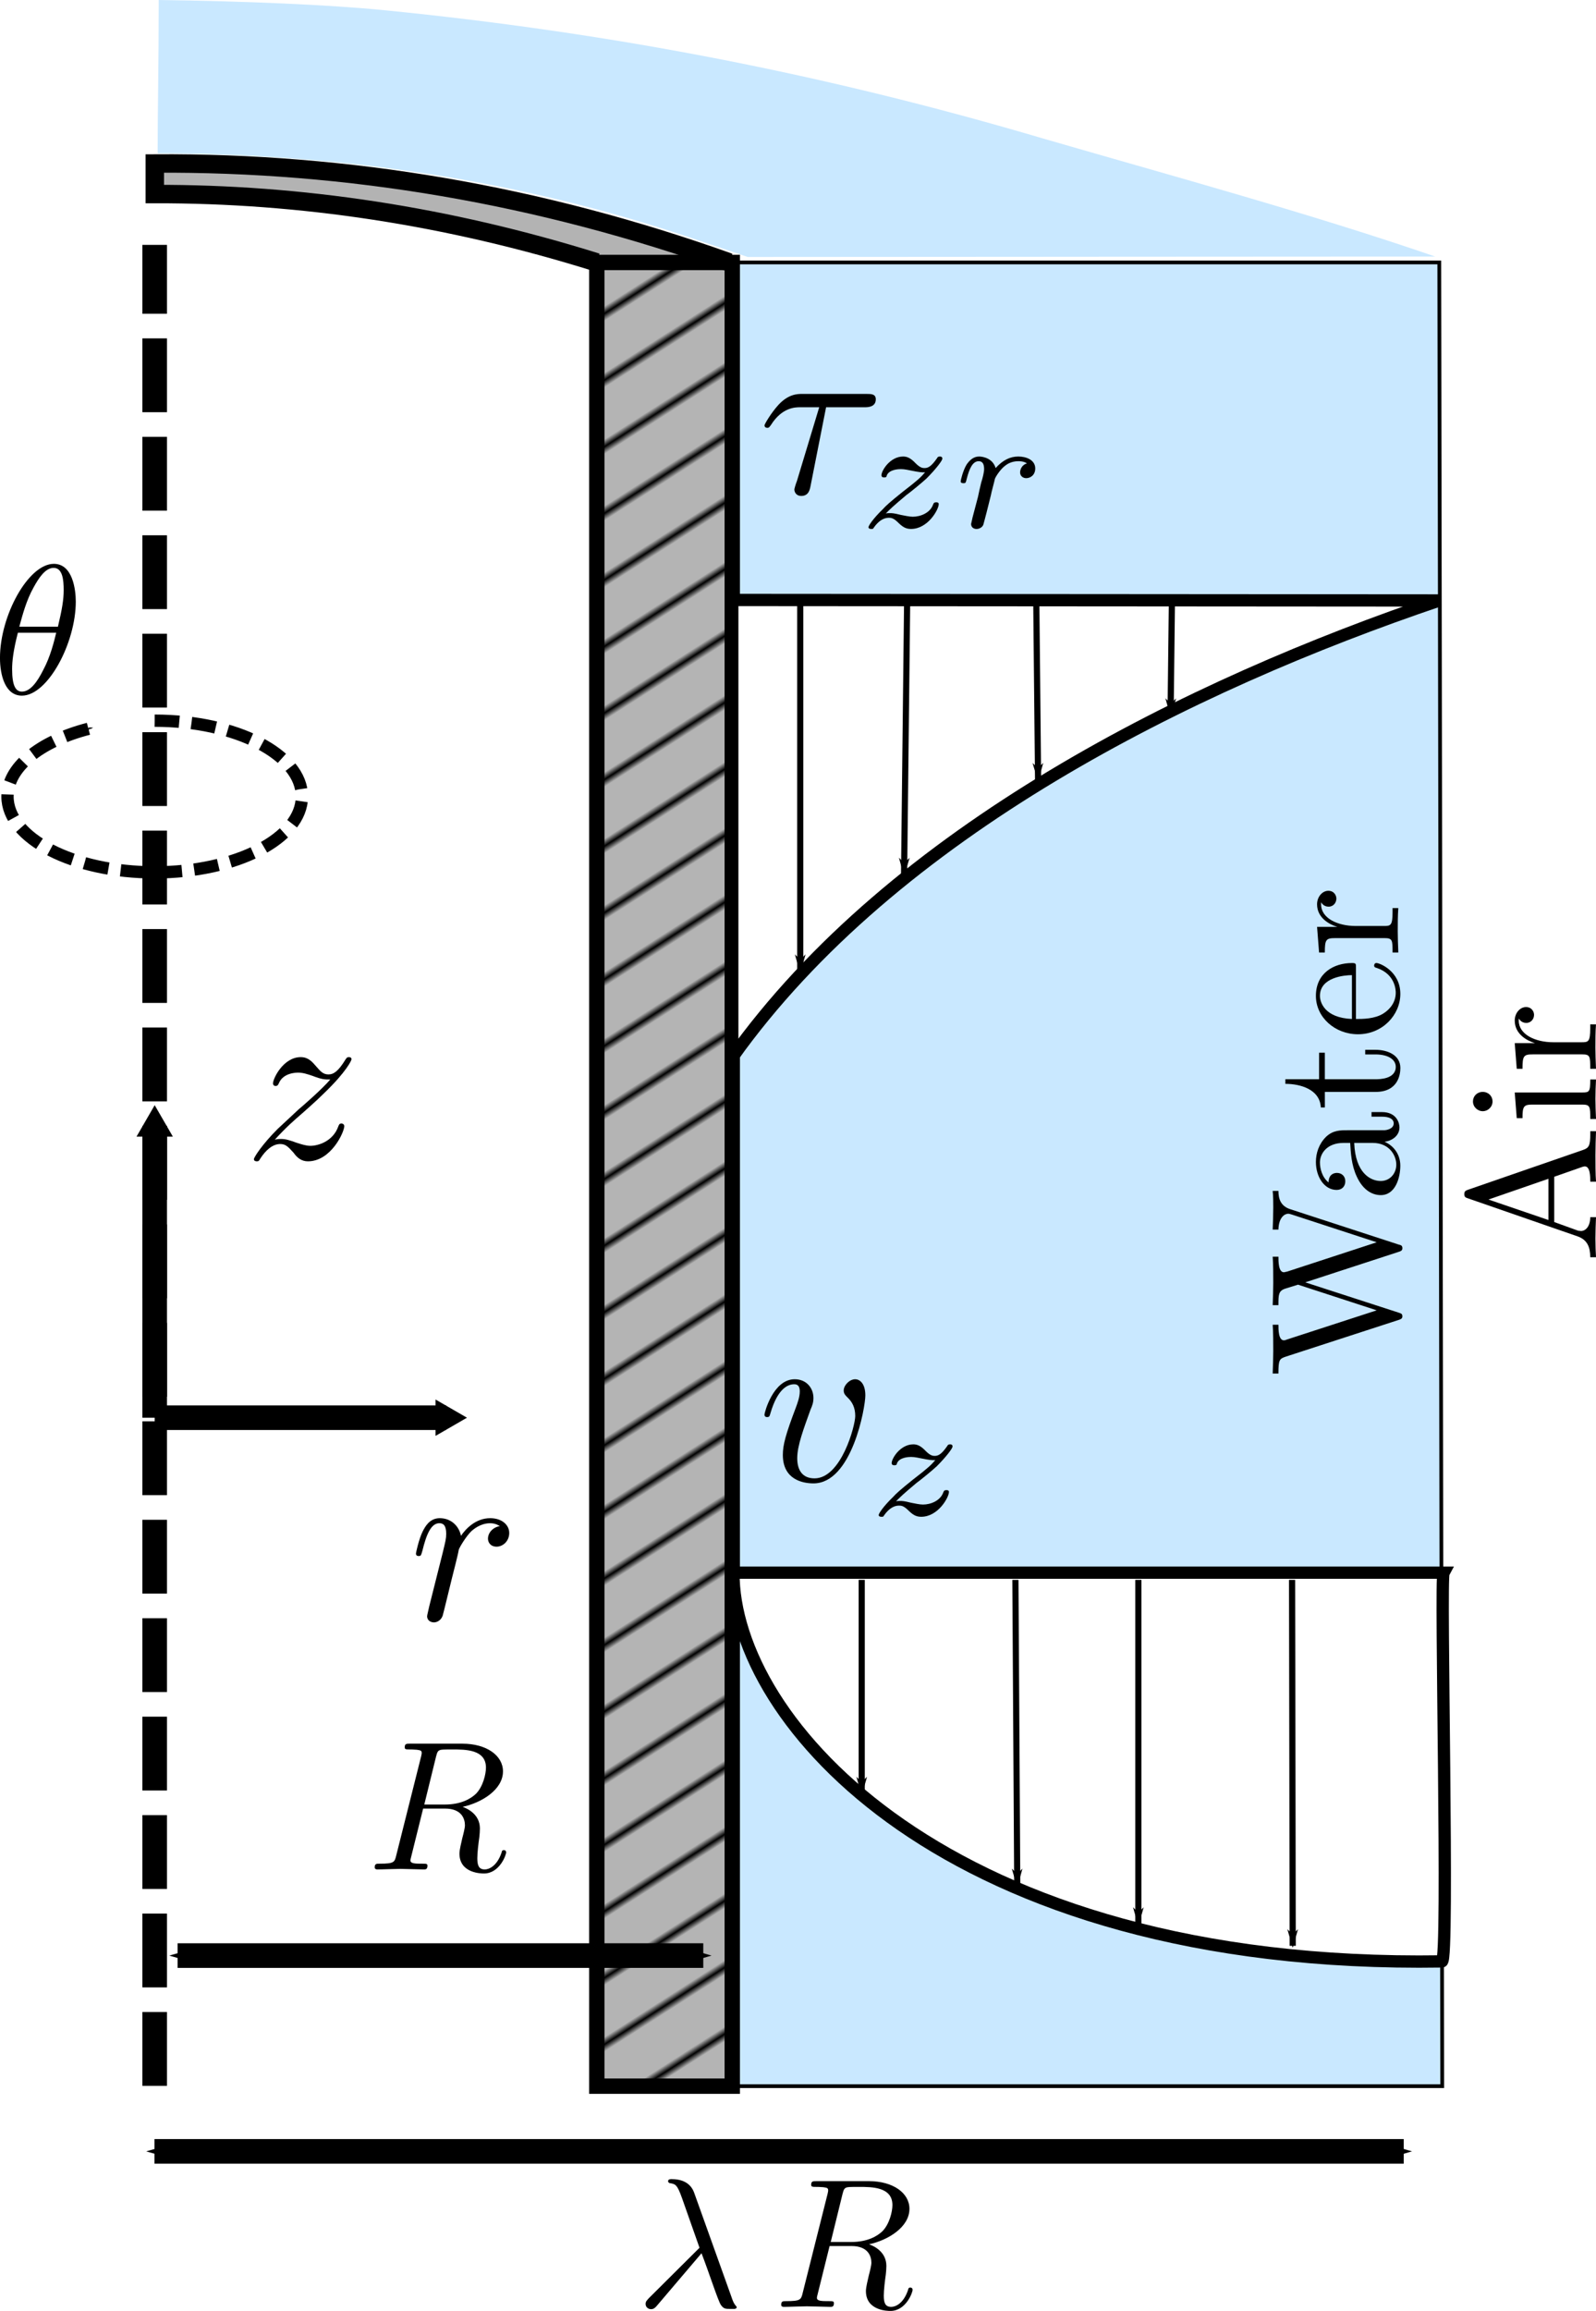 <ns0:svg xmlns:dc="http://purl.org/dc/elements/1.1/" xmlns:ns0="http://www.w3.org/2000/svg" xmlns:ns1="http://sodipodi.sourceforge.net/DTD/sodipodi-0.dtd" xmlns:ns2="http://www.inkscape.org/namespaces/inkscape" xmlns:ns3="http://www.w3.org/1999/xlink" xmlns:ns5="http://creativecommons.org/ns#" xmlns:ns7="http://www.iki.fi/pav/software/textext/" xmlns:rdf="http://www.w3.org/1999/02/22-rdf-syntax-ns#" height="375.572" id="svg2" preserveAspectRatio="xMidYMid meet" version="1.1" viewBox="0 0 259.596 375.572" width="259.596" ns1:docname="pipe_film.svg" ns2:version="0.48.3.1 r9886">
  <ns1:namedview bordercolor="#666666" borderopacity="1.0" fit-margin-bottom="0" fit-margin-left="0" fit-margin-right="0" fit-margin-top="0" id="base" pagecolor="#ffffff" showgrid="false" showguides="true" ns2:current-layer="layer1" ns2:cx="89.784131" ns2:cy="197.09919" ns2:document-units="px" ns2:guide-bbox="true" ns2:object-nodes="true" ns2:object-paths="true" ns2:pageopacity="0.0" ns2:pageshadow="2" ns2:snap-global="false" ns2:snap-intersection-paths="true" ns2:snap-object-midpoints="true" ns2:snap-smooth-nodes="true" ns2:window-height="1025" ns2:window-maximized="1" ns2:window-width="1920" ns2:window-x="-3" ns2:window-y="-3" ns2:zoom="3.5953713">
    <ns2:grid empspacing="5" enabled="true" id="grid5725" snapvisiblegridlinesonly="true" type="xygrid" visible="true" />
  </ns1:namedview>
  <ns0:defs id="defs4">
    <ns0:marker id="TriangleInM" orient="auto" refX="0" refY="0" style="overflow:visible" ns2:stockid="TriangleInM">
      <ns0:path d="m 5.77,0 -8.65,5 0,-10 8.65,5 z" id="path5354" style="fill-rule:evenodd;stroke:#000000;stroke-width:1pt;marker-start:none" transform="scale(-0.4,-0.4)" ns2:connector-curvature="0" />
    </ns0:marker>
    <ns0:pattern id="pattern3586" patternTransform="matrix(0.853,0.546,-44.513,69.611,-676.688,-1074.28)" ns2:collect="always" ns3:href="#pattern10324-5" />
    <ns0:marker id="Arrow1Mstart" orient="auto" refX="0" refY="0" style="overflow:visible" ns2:stockid="Arrow1Mstart">
      <ns0:path d="M 0,0 5,-5 -12.5,0 5,5 0,0 z" id="path10730" style="fill-rule:evenodd;stroke:#000000;stroke-width:1pt;marker-start:none" transform="matrix(0.4,0,0,0.4,4,0)" ns2:connector-curvature="0" />
    </ns0:marker>
    <ns0:linearGradient id="linearGradient4516">
      <ns0:stop id="stop4518" offset="0" style="stop-color:#303030;stop-opacity:1;" />
      <ns0:stop id="stop4520" offset="0.685" style="stop-color:#9f9f9f;stop-opacity:1;" />
      <ns0:stop id="stop4522" offset="1" style="stop-color:#343434;stop-opacity:1;" />
    </ns0:linearGradient>
    <ns0:linearGradient id="linearGradient4496">
      <ns0:stop id="stop4498" offset="0" style="stop-color:#303030;stop-opacity:1;" />
      <ns0:stop id="stop4500" offset="0.783" style="stop-color:#9f9f9f;stop-opacity:1;" />
      <ns0:stop id="stop4502" offset="1" style="stop-color:#343434;stop-opacity:1;" />
    </ns0:linearGradient>
    <ns0:marker id="Arrow1Mend" orient="auto" refX="0" refY="0" style="overflow:visible" ns2:stockid="Arrow1Mend">
      <ns0:path d="M 0,0 5,-5 -12.5,0 5,5 0,0 z" id="path4435" style="fill-rule:evenodd;stroke:#000000;stroke-width:1pt;marker-start:none" transform="matrix(-0.4,0,0,-0.4,-4,0)" ns2:connector-curvature="0" />
    </ns0:marker>
    <ns0:marker id="Arrow1Lend" orient="auto" refX="0" refY="0" style="overflow:visible" ns2:stockid="Arrow1Lend">
      <ns0:path d="M 0,0 5,-5 -12.5,0 5,5 0,0 z" id="path3849" style="fill-rule:evenodd;stroke:#000000;stroke-width:1pt;marker-start:none" transform="matrix(-0.8,0,0,-0.8,-10,0)" ns2:connector-curvature="0" />
    </ns0:marker>
    <ns0:marker id="TriangleInL" orient="auto" refX="0" refY="0" style="overflow:visible" ns2:stockid="TriangleInL">
      <ns0:path d="m 5.77,0 -8.65,5 0,-10 8.65,5 z" id="path3980" style="fill-rule:evenodd;stroke:#000000;stroke-width:1pt;marker-start:none" transform="scale(-0.8,-0.8)" ns2:connector-curvature="0" />
    </ns0:marker>
    <ns0:marker id="TriangleOutL" orient="auto" refX="0" refY="0" style="overflow:visible" ns2:stockid="TriangleOutL">
      <ns0:path d="m 5.77,0 -8.65,5 0,-10 8.65,5 z" id="path3989" style="fill-rule:evenodd;stroke:#000000;stroke-width:1pt;marker-start:none" transform="scale(0.8,0.8)" ns2:connector-curvature="0" />
    </ns0:marker>
    <ns0:marker id="TriangleOutM" orient="auto" refX="0" refY="0" style="overflow:visible" ns2:stockid="TriangleOutM">
      <ns0:path d="m 5.77,0 -8.65,5 0,-10 8.65,5 z" id="path3992" style="fill-rule:evenodd;stroke:#000000;stroke-width:1pt;marker-start:none" transform="scale(0.4,0.4)" ns2:connector-curvature="0" />
    </ns0:marker>
    <ns0:marker id="TriangleOutS" orient="auto" refX="0" refY="0" style="overflow:visible" ns2:stockid="TriangleOutS">
      <ns0:path d="m 5.77,0 -8.65,5 0,-10 8.65,5 z" id="path3995" style="fill-rule:evenodd;stroke:#000000;stroke-width:1pt;marker-start:none" transform="scale(0.2,0.2)" ns2:connector-curvature="0" />
    </ns0:marker>
    <ns0:linearGradient id="linearGradient3829">
      <ns0:stop id="stop3831" offset="0" style="stop-color:#999999;stop-opacity:1;" />
      <ns0:stop id="stop3837" offset="0.7" style="stop-color:#dedede;stop-opacity:1;" />
      <ns0:stop id="stop3833" offset="1" style="stop-color:#999999;stop-opacity:1;" />
    </ns0:linearGradient>
    <ns0:linearGradient gradientTransform="matrix(1.175,0.314,-0.315,1.172,52.35,-150.131)" gradientUnits="userSpaceOnUse" id="linearGradient3835" x1="363.698" x2="363.698" y1="320.934" y2="136.363" ns2:collect="always" ns3:href="#linearGradient3829" />
    <ns0:marker id="TriangleOutS-9" orient="auto" refX="0" refY="0" style="overflow:visible" ns2:stockid="TriangleOutS">
      <ns0:path d="m 5.77,0 -8.65,5 0,-10 8.65,5 z" id="path3995-7" style="fill-rule:evenodd;stroke:#000000;stroke-width:1pt;marker-start:none" transform="scale(0.2,0.2)" ns2:connector-curvature="0" />
    </ns0:marker>
    <ns0:marker id="TriangleOutL-2" orient="auto" refX="0" refY="0" style="overflow:visible" ns2:stockid="TriangleOutL">
      <ns0:path d="m 5.77,0 -8.65,5 0,-10 8.65,5 z" id="path3989-3" style="fill-rule:evenodd;stroke:#000000;stroke-width:1pt;marker-start:none" transform="scale(0.8,0.8)" ns2:connector-curvature="0" />
    </ns0:marker>
    <ns0:marker id="TriangleInL-6" orient="auto" refX="0" refY="0" style="overflow:visible" ns2:stockid="TriangleInL">
      <ns0:path d="m 5.77,0 -8.65,5 0,-10 8.65,5 z" id="path3980-4" style="fill-rule:evenodd;stroke:#000000;stroke-width:1pt;marker-start:none" transform="scale(-0.8,-0.8)" ns2:connector-curvature="0" />
    </ns0:marker>
    <ns0:marker id="marker8806" orient="auto" refX="0" refY="0" style="overflow:visible" ns2:stockid="TriangleOutL">
      <ns0:path d="m 5.77,0 -8.65,5 0,-10 8.65,5 z" id="path8808" style="fill-rule:evenodd;stroke:#000000;stroke-width:1pt;marker-start:none" transform="scale(0.8,0.8)" ns2:connector-curvature="0" />
    </ns0:marker>
    <ns0:marker id="Arrow1Mend-5" orient="auto" refX="0" refY="0" style="overflow:visible" ns2:stockid="Arrow1Mend">
      <ns0:path d="M 0,0 5,-5 -12.5,0 5,5 0,0 z" id="path4435-4" style="fill-rule:evenodd;stroke:#000000;stroke-width:1pt;marker-start:none" transform="matrix(-0.4,0,0,-0.4,-4,0)" ns2:connector-curvature="0" />
    </ns0:marker>
    <ns0:marker id="Arrow1Mend-51" orient="auto" refX="0" refY="0" style="overflow:visible" ns2:stockid="Arrow1Mend">
      <ns0:path d="M 0,0 5,-5 -12.5,0 5,5 0,0 z" id="path4435-7" style="fill-rule:evenodd;stroke:#000000;stroke-width:1pt;marker-start:none" transform="matrix(-0.4,0,0,-0.4,-4,0)" ns2:connector-curvature="0" />
    </ns0:marker>
    <ns0:marker id="Arrow2Mend" orient="auto" refX="0" refY="0" style="overflow:visible" ns2:stockid="Arrow2Mend">
      <ns0:path d="M 8.719,4.034 -2.207,0.016 8.719,-4.002 c -1.745,2.372 -1.735,5.617 -6e-7,8.035 z" id="path5454" style="font-size:12px;fill-rule:evenodd;stroke-width:0.625;stroke-linejoin:round" transform="scale(-0.6,-0.6)" ns2:connector-curvature="0" />
    </ns0:marker>
    <ns0:marker id="marker3301" orient="auto" refX="0" refY="0" style="overflow:visible" ns2:stockid="Arrow2Mend">
      <ns0:path d="M 8.719,4.034 -2.207,0.016 8.719,-4.002 c -1.745,2.372 -1.735,5.617 -6e-7,8.035 z" id="path3303" style="font-size:12px;fill-rule:evenodd;stroke-width:0.625;stroke-linejoin:round" transform="scale(-0.6,-0.6)" ns2:connector-curvature="0" />
    </ns0:marker>
    <ns0:marker id="marker3305" orient="auto" refX="0" refY="0" style="overflow:visible" ns2:stockid="Arrow2Mend">
      <ns0:path d="M 8.719,4.034 -2.207,0.016 8.719,-4.002 c -1.745,2.372 -1.735,5.617 -6e-7,8.035 z" id="path3307" style="font-size:12px;fill-rule:evenodd;stroke-width:0.625;stroke-linejoin:round" transform="scale(-0.6,-0.6)" ns2:connector-curvature="0" />
    </ns0:marker>
    <ns0:marker id="marker3309" orient="auto" refX="0" refY="0" style="overflow:visible" ns2:stockid="Arrow2Mend">
      <ns0:path d="M 8.719,4.034 -2.207,0.016 8.719,-4.002 c -1.745,2.372 -1.735,5.617 -6e-7,8.035 z" id="path3311" style="font-size:12px;fill-rule:evenodd;stroke-width:0.625;stroke-linejoin:round" transform="scale(-0.6,-0.6)" ns2:connector-curvature="0" />
    </ns0:marker>
    <ns0:marker id="marker3313" orient="auto" refX="0" refY="0" style="overflow:visible" ns2:stockid="Arrow2Mend">
      <ns0:path d="M 8.719,4.034 -2.207,0.016 8.719,-4.002 c -1.745,2.372 -1.735,5.617 -6e-7,8.035 z" id="path3315" style="font-size:12px;fill-rule:evenodd;stroke-width:0.625;stroke-linejoin:round" transform="scale(-0.6,-0.6)" ns2:connector-curvature="0" />
    </ns0:marker>
    <ns0:marker id="marker3317" orient="auto" refX="0" refY="0" style="overflow:visible" ns2:stockid="Arrow2Mend">
      <ns0:path d="M 8.719,4.034 -2.207,0.016 8.719,-4.002 c -1.745,2.372 -1.735,5.617 -6e-7,8.035 z" id="path3319" style="font-size:12px;fill-rule:evenodd;stroke-width:0.625;stroke-linejoin:round" transform="scale(-0.6,-0.6)" ns2:connector-curvature="0" />
    </ns0:marker>
    <ns0:marker id="marker3321" orient="auto" refX="0" refY="0" style="overflow:visible" ns2:stockid="Arrow2Mend">
      <ns0:path d="M 8.719,4.034 -2.207,0.016 8.719,-4.002 c -1.745,2.372 -1.735,5.617 -6e-7,8.035 z" id="path3323" style="font-size:12px;fill-rule:evenodd;stroke-width:0.625;stroke-linejoin:round" transform="scale(-0.6,-0.6)" ns2:connector-curvature="0" />
    </ns0:marker>
    <ns0:marker id="marker3325" orient="auto" refX="0" refY="0" style="overflow:visible" ns2:stockid="Arrow2Mend">
      <ns0:path d="M 8.719,4.034 -2.207,0.016 8.719,-4.002 c -1.745,2.372 -1.735,5.617 -6e-7,8.035 z" id="path3327" style="font-size:12px;fill-rule:evenodd;stroke-width:0.625;stroke-linejoin:round" transform="scale(-0.6,-0.6)" ns2:connector-curvature="0" />
    </ns0:marker>
    <ns0:marker id="marker3329" orient="auto" refX="0" refY="0" style="overflow:visible" ns2:stockid="Arrow2Mend">
      <ns0:path d="M 8.719,4.034 -2.207,0.016 8.719,-4.002 c -1.745,2.372 -1.735,5.617 -6e-7,8.035 z" id="path3331" style="font-size:12px;fill-rule:evenodd;stroke-width:0.625;stroke-linejoin:round" transform="scale(-0.6,-0.6)" ns2:connector-curvature="0" />
    </ns0:marker>
    <ns0:marker id="marker3333" orient="auto" refX="0" refY="0" style="overflow:visible" ns2:stockid="Arrow2Mend">
      <ns0:path d="M 8.719,4.034 -2.207,0.016 8.719,-4.002 c -1.745,2.372 -1.735,5.617 -6e-7,8.035 z" id="path3335" style="font-size:12px;fill-rule:evenodd;stroke-width:0.625;stroke-linejoin:round" transform="scale(-0.6,-0.6)" ns2:connector-curvature="0" />
    </ns0:marker>
    <ns0:marker id="marker3337" orient="auto" refX="0" refY="0" style="overflow:visible" ns2:stockid="Arrow2Mend">
      <ns0:path d="M 8.719,4.034 -2.207,0.016 8.719,-4.002 c -1.745,2.372 -1.735,5.617 -6e-7,8.035 z" id="path3339" style="font-size:12px;fill-rule:evenodd;stroke-width:0.625;stroke-linejoin:round" transform="scale(-0.6,-0.6)" ns2:connector-curvature="0" />
    </ns0:marker>
    <ns0:marker id="marker3341" orient="auto" refX="0" refY="0" style="overflow:visible" ns2:stockid="Arrow2Mend">
      <ns0:path d="M 8.719,4.034 -2.207,0.016 8.719,-4.002 c -1.745,2.372 -1.735,5.617 -6e-7,8.035 z" id="path3343" style="font-size:12px;fill-rule:evenodd;stroke-width:0.625;stroke-linejoin:round" transform="scale(-0.6,-0.6)" ns2:connector-curvature="0" />
    </ns0:marker>
    <ns0:marker id="Arrow1Lstart" orient="auto" refX="0" refY="0" style="overflow:visible" ns2:stockid="Arrow1Lstart">
      <ns0:path d="M 0,0 5,-5 -12.5,0 5,5 0,0 z" id="path5427" style="fill-rule:evenodd;stroke:#000000;stroke-width:1pt;marker-start:none" transform="matrix(0.8,0,0,0.8,10,0)" ns2:connector-curvature="0" />
    </ns0:marker>
    <ns0:marker id="Arrow1Lend-2" orient="auto" refX="0" refY="0" style="overflow:visible" ns2:stockid="Arrow1Lend">
      <ns0:path d="M 0,0 5,-5 -12.5,0 5,5 0,0 z" id="path5430" style="fill-rule:evenodd;stroke:#000000;stroke-width:1pt;marker-start:none" transform="matrix(-0.8,0,0,-0.8,-10,0)" ns2:connector-curvature="0" />
    </ns0:marker>
    <ns0:marker id="marker3349" orient="auto" refX="0" refY="0" style="overflow:visible" ns2:stockid="Arrow1Lstart">
      <ns0:path d="M 0,0 5,-5 -12.5,0 5,5 0,0 z" id="path3351" style="fill-rule:evenodd;stroke:#000000;stroke-width:1pt;marker-start:none" transform="matrix(0.8,0,0,0.8,10,0)" ns2:connector-curvature="0" />
    </ns0:marker>
    <ns0:marker id="marker3353" orient="auto" refX="0" refY="0" style="overflow:visible" ns2:stockid="Arrow1Lend">
      <ns0:path d="M 0,0 5,-5 -12.5,0 5,5 0,0 z" id="path3355" style="fill-rule:evenodd;stroke:#000000;stroke-width:1pt;marker-start:none" transform="matrix(-0.8,0,0,-0.8,-10,0)" ns2:connector-curvature="0" />
    </ns0:marker>
    <ns0:marker id="marker3357" orient="auto" refX="0" refY="0" style="overflow:visible" ns2:stockid="Arrow1Lstart">
      <ns0:path d="M 0,0 5,-5 -12.5,0 5,5 0,0 z" id="path3359" style="fill-rule:evenodd;stroke:#000000;stroke-width:1pt;marker-start:none" transform="matrix(0.8,0,0,0.8,10,0)" ns2:connector-curvature="0" />
    </ns0:marker>
    <ns0:marker id="marker3361" orient="auto" refX="0" refY="0" style="overflow:visible" ns2:stockid="Arrow1Lstart">
      <ns0:path d="M 0,0 5,-5 -12.5,0 5,5 0,0 z" id="path3363" style="fill-rule:evenodd;stroke:#000000;stroke-width:1pt;marker-start:none" transform="matrix(0.8,0,0,0.8,10,0)" ns2:connector-curvature="0" />
    </ns0:marker>
    <ns0:marker id="marker3365" orient="auto" refX="0" refY="0" style="overflow:visible" ns2:stockid="Arrow2Mend">
      <ns0:path d="M 8.719,4.034 -2.207,0.016 8.719,-4.002 c -1.745,2.372 -1.735,5.617 -6e-7,8.035 z" id="path3367" style="font-size:12px;fill-rule:evenodd;stroke-width:0.625;stroke-linejoin:round" transform="scale(-0.6,-0.6)" ns2:connector-curvature="0" />
    </ns0:marker>
    <ns0:marker id="marker3369" orient="auto" refX="0" refY="0" style="overflow:visible" ns2:stockid="Arrow2Mend">
      <ns0:path d="M 8.719,4.034 -2.207,0.016 8.719,-4.002 c -1.745,2.372 -1.735,5.617 -6e-7,8.035 z" id="path3371" style="font-size:12px;fill-rule:evenodd;stroke-width:0.625;stroke-linejoin:round" transform="scale(-0.6,-0.6)" ns2:connector-curvature="0" />
    </ns0:marker>
    <ns0:marker id="marker3373" orient="auto" refX="0" refY="0" style="overflow:visible" ns2:stockid="Arrow2Mend">
      <ns0:path d="M 8.719,4.034 -2.207,0.016 8.719,-4.002 c -1.745,2.372 -1.735,5.617 -6e-7,8.035 z" id="path3375" style="font-size:12px;fill-rule:evenodd;stroke-width:0.625;stroke-linejoin:round" transform="scale(-0.6,-0.6)" ns2:connector-curvature="0" />
    </ns0:marker>
    <ns0:marker id="marker3377" orient="auto" refX="0" refY="0" style="overflow:visible" ns2:stockid="Arrow2Mend">
      <ns0:path d="M 8.719,4.034 -2.207,0.016 8.719,-4.002 c -1.745,2.372 -1.735,5.617 -6e-7,8.035 z" id="path3379" style="font-size:12px;fill-rule:evenodd;stroke-width:0.625;stroke-linejoin:round" transform="scale(-0.6,-0.6)" ns2:connector-curvature="0" />
    </ns0:marker>
    <ns0:marker id="marker3381" orient="auto" refX="0" refY="0" style="overflow:visible" ns2:stockid="Arrow2Mend">
      <ns0:path d="M 8.719,4.034 -2.207,0.016 8.719,-4.002 c -1.745,2.372 -1.735,5.617 -6e-7,8.035 z" id="path3383" style="font-size:12px;fill-rule:evenodd;stroke-width:0.625;stroke-linejoin:round" transform="scale(-0.6,-0.6)" ns2:connector-curvature="0" />
    </ns0:marker>
    <ns0:marker id="marker3385" orient="auto" refX="0" refY="0" style="overflow:visible" ns2:stockid="Arrow2Mend">
      <ns0:path d="M 8.719,4.034 -2.207,0.016 8.719,-4.002 c -1.745,2.372 -1.735,5.617 -6e-7,8.035 z" id="path3387" style="font-size:12px;fill-rule:evenodd;stroke-width:0.625;stroke-linejoin:round" transform="scale(-0.6,-0.6)" ns2:connector-curvature="0" />
    </ns0:marker>
    <ns0:marker id="marker3389" orient="auto" refX="0" refY="0" style="overflow:visible" ns2:stockid="Arrow2Mend">
      <ns0:path d="M 8.719,4.034 -2.207,0.016 8.719,-4.002 c -1.745,2.372 -1.735,5.617 -6e-7,8.035 z" id="path3391" style="font-size:12px;fill-rule:evenodd;stroke-width:0.625;stroke-linejoin:round" transform="scale(-0.6,-0.6)" ns2:connector-curvature="0" />
    </ns0:marker>
    <ns0:marker id="marker3393" orient="auto" refX="0" refY="0" style="overflow:visible" ns2:stockid="Arrow2Mend">
      <ns0:path d="M 8.719,4.034 -2.207,0.016 8.719,-4.002 c -1.745,2.372 -1.735,5.617 -6e-7,8.035 z" id="path3395" style="font-size:12px;fill-rule:evenodd;stroke-width:0.625;stroke-linejoin:round" transform="scale(-0.6,-0.6)" ns2:connector-curvature="0" />
    </ns0:marker>
    <ns0:marker id="marker3397" orient="auto" refX="0" refY="0" style="overflow:visible" ns2:stockid="Arrow2Mend">
      <ns0:path d="M 8.719,4.034 -2.207,0.016 8.719,-4.002 c -1.745,2.372 -1.735,5.617 -6e-7,8.035 z" id="path3399" style="font-size:12px;fill-rule:evenodd;stroke-width:0.625;stroke-linejoin:round" transform="scale(-0.6,-0.6)" ns2:connector-curvature="0" />
    </ns0:marker>
    <ns0:marker id="marker3401" orient="auto" refX="0" refY="0" style="overflow:visible" ns2:stockid="Arrow2Mend">
      <ns0:path d="M 8.719,4.034 -2.207,0.016 8.719,-4.002 c -1.745,2.372 -1.735,5.617 -6e-7,8.035 z" id="path3403" style="font-size:12px;fill-rule:evenodd;stroke-width:0.625;stroke-linejoin:round" transform="scale(-0.6,-0.6)" ns2:connector-curvature="0" />
    </ns0:marker>
    <ns0:marker id="marker3405" orient="auto" refX="0" refY="0" style="overflow:visible" ns2:stockid="Arrow2Mend">
      <ns0:path d="M 8.719,4.034 -2.207,0.016 8.719,-4.002 c -1.745,2.372 -1.735,5.617 -6e-7,8.035 z" id="path3407" style="font-size:12px;fill-rule:evenodd;stroke-width:0.625;stroke-linejoin:round" transform="scale(-0.6,-0.6)" ns2:connector-curvature="0" />
    </ns0:marker>
    <ns0:marker id="marker3409" orient="auto" refX="0" refY="0" style="overflow:visible" ns2:stockid="Arrow2Mend">
      <ns0:path d="M 8.719,4.034 -2.207,0.016 8.719,-4.002 c -1.745,2.372 -1.735,5.617 -6e-7,8.035 z" id="path3411" style="font-size:12px;fill-rule:evenodd;stroke-width:0.625;stroke-linejoin:round" transform="scale(-0.6,-0.6)" ns2:connector-curvature="0" />
    </ns0:marker>
    <ns0:linearGradient gradientTransform="matrix(1.175,0.314,-0.315,1.172,52.35,-150.131)" gradientUnits="userSpaceOnUse" id="linearGradient4879-3" x1="363.698" x2="363.698" y1="320.934" y2="136.363" ns2:collect="always" ns3:href="#linearGradient3829-8" />
    <ns0:linearGradient id="linearGradient3829-8">
      <ns0:stop id="stop3831-5" offset="0" style="stop-color:#999999;stop-opacity:1;" />
      <ns0:stop id="stop3837-6" offset="0.7" style="stop-color:#dedede;stop-opacity:1;" />
      <ns0:stop id="stop3833-1" offset="1" style="stop-color:#999999;stop-opacity:1;" />
    </ns0:linearGradient>
    <ns0:linearGradient gradientTransform="matrix(1.175,0.314,-0.315,1.172,-16.221,-150.131)" gradientUnits="userSpaceOnUse" id="linearGradient3457" x1="363.698" x2="363.698" y1="320.934" y2="136.363" ns2:collect="always" ns3:href="#linearGradient3829" />
    <ns0:linearGradient gradientTransform="translate(5.522,83.771)" gradientUnits="userSpaceOnUse" id="linearGradient4514" x1="495.831" x2="530.973" y1="282.753" y2="103.101" ns2:collect="always" ns3:href="#linearGradient4516" />
    <ns0:marker id="Arrow2Mend-1" orient="auto" refX="0" refY="0" style="overflow:visible" ns2:stockid="Arrow2Mend">
      <ns0:path d="M 8.719,4.034 -2.207,0.016 8.719,-4.002 c -1.745,2.372 -1.735,5.617 -6e-7,8.035 z" id="path5454-6" style="font-size:12px;fill-rule:evenodd;stroke-width:0.625;stroke-linejoin:round" transform="scale(-0.6,-0.6)" ns2:connector-curvature="0" />
    </ns0:marker>
    <ns0:marker id="marker5254" orient="auto" refX="0" refY="0" style="overflow:visible" ns2:stockid="Arrow2Mend">
      <ns0:path d="M 8.719,4.034 -2.207,0.016 8.719,-4.002 c -1.745,2.372 -1.735,5.617 -6e-7,8.035 z" id="path5256" style="font-size:12px;fill-rule:evenodd;stroke-width:0.625;stroke-linejoin:round" transform="scale(-0.6,-0.6)" ns2:connector-curvature="0" />
    </ns0:marker>
    <ns0:marker id="marker5258" orient="auto" refX="0" refY="0" style="overflow:visible" ns2:stockid="Arrow2Mend">
      <ns0:path d="M 8.719,4.034 -2.207,0.016 8.719,-4.002 c -1.745,2.372 -1.735,5.617 -6e-7,8.035 z" id="path5260" style="font-size:12px;fill-rule:evenodd;stroke-width:0.625;stroke-linejoin:round" transform="scale(-0.6,-0.6)" ns2:connector-curvature="0" />
    </ns0:marker>
    <ns0:marker id="marker5262" orient="auto" refX="0" refY="0" style="overflow:visible" ns2:stockid="Arrow2Mend">
      <ns0:path d="M 8.719,4.034 -2.207,0.016 8.719,-4.002 c -1.745,2.372 -1.735,5.617 -6e-7,8.035 z" id="path5264" style="font-size:12px;fill-rule:evenodd;stroke-width:0.625;stroke-linejoin:round" transform="scale(-0.6,-0.6)" ns2:connector-curvature="0" />
    </ns0:marker>
    <ns0:marker id="marker5266" orient="auto" refX="0" refY="0" style="overflow:visible" ns2:stockid="Arrow2Mend">
      <ns0:path d="M 8.719,4.034 -2.207,0.016 8.719,-4.002 c -1.745,2.372 -1.735,5.617 -6e-7,8.035 z" id="path5268" style="font-size:12px;fill-rule:evenodd;stroke-width:0.625;stroke-linejoin:round" transform="scale(-0.6,-0.6)" ns2:connector-curvature="0" />
    </ns0:marker>
    <ns0:marker id="marker5270" orient="auto" refX="0" refY="0" style="overflow:visible" ns2:stockid="Arrow2Mend">
      <ns0:path d="M 8.719,4.034 -2.207,0.016 8.719,-4.002 c -1.745,2.372 -1.735,5.617 -6e-7,8.035 z" id="path5272" style="font-size:12px;fill-rule:evenodd;stroke-width:0.625;stroke-linejoin:round" transform="scale(-0.6,-0.6)" ns2:connector-curvature="0" />
    </ns0:marker>
    <ns0:marker id="marker5274" orient="auto" refX="0" refY="0" style="overflow:visible" ns2:stockid="Arrow2Mend">
      <ns0:path d="M 8.719,4.034 -2.207,0.016 8.719,-4.002 c -1.745,2.372 -1.735,5.617 -6e-7,8.035 z" id="path5276" style="font-size:12px;fill-rule:evenodd;stroke-width:0.625;stroke-linejoin:round" transform="scale(-0.6,-0.6)" ns2:connector-curvature="0" />
    </ns0:marker>
    <ns0:marker id="marker5278" orient="auto" refX="0" refY="0" style="overflow:visible" ns2:stockid="Arrow2Mend">
      <ns0:path d="M 8.719,4.034 -2.207,0.016 8.719,-4.002 c -1.745,2.372 -1.735,5.617 -6e-7,8.035 z" id="path5280" style="font-size:12px;fill-rule:evenodd;stroke-width:0.625;stroke-linejoin:round" transform="scale(-0.6,-0.6)" ns2:connector-curvature="0" />
    </ns0:marker>
    <ns0:marker id="marker5282" orient="auto" refX="0" refY="0" style="overflow:visible" ns2:stockid="Arrow2Mend">
      <ns0:path d="M 8.719,4.034 -2.207,0.016 8.719,-4.002 c -1.745,2.372 -1.735,5.617 -6e-7,8.035 z" id="path5284" style="font-size:12px;fill-rule:evenodd;stroke-width:0.625;stroke-linejoin:round" transform="scale(-0.6,-0.6)" ns2:connector-curvature="0" />
    </ns0:marker>
    <ns0:marker id="marker5286" orient="auto" refX="0" refY="0" style="overflow:visible" ns2:stockid="Arrow2Mend">
      <ns0:path d="M 8.719,4.034 -2.207,0.016 8.719,-4.002 c -1.745,2.372 -1.735,5.617 -6e-7,8.035 z" id="path5288" style="font-size:12px;fill-rule:evenodd;stroke-width:0.625;stroke-linejoin:round" transform="scale(-0.6,-0.6)" ns2:connector-curvature="0" />
    </ns0:marker>
    <ns0:marker id="marker5290" orient="auto" refX="0" refY="0" style="overflow:visible" ns2:stockid="Arrow2Mend">
      <ns0:path d="M 8.719,4.034 -2.207,0.016 8.719,-4.002 c -1.745,2.372 -1.735,5.617 -6e-7,8.035 z" id="path5292" style="font-size:12px;fill-rule:evenodd;stroke-width:0.625;stroke-linejoin:round" transform="scale(-0.6,-0.6)" ns2:connector-curvature="0" />
    </ns0:marker>
    <ns0:marker id="marker5294" orient="auto" refX="0" refY="0" style="overflow:visible" ns2:stockid="Arrow2Mend">
      <ns0:path d="M 8.719,4.034 -2.207,0.016 8.719,-4.002 c -1.745,2.372 -1.735,5.617 -6e-7,8.035 z" id="path5296" style="font-size:12px;fill-rule:evenodd;stroke-width:0.625;stroke-linejoin:round" transform="scale(-0.6,-0.6)" ns2:connector-curvature="0" />
    </ns0:marker>
    <ns0:marker id="marker5298" orient="auto" refX="0" refY="0" style="overflow:visible" ns2:stockid="Arrow2Mend">
      <ns0:path d="M 8.719,4.034 -2.207,0.016 8.719,-4.002 c -1.745,2.372 -1.735,5.617 -6e-7,8.035 z" id="path5300" style="font-size:12px;fill-rule:evenodd;stroke-width:0.625;stroke-linejoin:round" transform="scale(-0.6,-0.6)" ns2:connector-curvature="0" />
    </ns0:marker>
    <ns0:marker id="marker5302" orient="auto" refX="0" refY="0" style="overflow:visible" ns2:stockid="Arrow2Mend">
      <ns0:path d="M 8.719,4.034 -2.207,0.016 8.719,-4.002 c -1.745,2.372 -1.735,5.617 -6e-7,8.035 z" id="path5304" style="font-size:12px;fill-rule:evenodd;stroke-width:0.625;stroke-linejoin:round" transform="scale(-0.6,-0.6)" ns2:connector-curvature="0" />
    </ns0:marker>
    <ns0:marker id="marker5306" orient="auto" refX="0" refY="0" style="overflow:visible" ns2:stockid="Arrow2Mend">
      <ns0:path d="M 8.719,4.034 -2.207,0.016 8.719,-4.002 c -1.745,2.372 -1.735,5.617 -6e-7,8.035 z" id="path5308" style="font-size:12px;fill-rule:evenodd;stroke-width:0.625;stroke-linejoin:round" transform="scale(-0.6,-0.6)" ns2:connector-curvature="0" />
    </ns0:marker>
    <ns0:marker id="marker5310" orient="auto" refX="0" refY="0" style="overflow:visible" ns2:stockid="Arrow2Mend">
      <ns0:path d="M 8.719,4.034 -2.207,0.016 8.719,-4.002 c -1.745,2.372 -1.735,5.617 -6e-7,8.035 z" id="path5312" style="font-size:12px;fill-rule:evenodd;stroke-width:0.625;stroke-linejoin:round" transform="scale(-0.6,-0.6)" ns2:connector-curvature="0" />
    </ns0:marker>
    <ns0:marker id="marker5314" orient="auto" refX="0" refY="0" style="overflow:visible" ns2:stockid="Arrow2Mend">
      <ns0:path d="M 8.719,4.034 -2.207,0.016 8.719,-4.002 c -1.745,2.372 -1.735,5.617 -6e-7,8.035 z" id="path5316" style="font-size:12px;fill-rule:evenodd;stroke-width:0.625;stroke-linejoin:round" transform="scale(-0.6,-0.6)" ns2:connector-curvature="0" />
    </ns0:marker>
    <ns0:marker id="marker5318" orient="auto" refX="0" refY="0" style="overflow:visible" ns2:stockid="Arrow2Mend">
      <ns0:path d="M 8.719,4.034 -2.207,0.016 8.719,-4.002 c -1.745,2.372 -1.735,5.617 -6e-7,8.035 z" id="path5320" style="font-size:12px;fill-rule:evenodd;stroke-width:0.625;stroke-linejoin:round" transform="scale(-0.6,-0.6)" ns2:connector-curvature="0" />
    </ns0:marker>
    <ns0:marker id="marker5322" orient="auto" refX="0" refY="0" style="overflow:visible" ns2:stockid="Arrow2Mend">
      <ns0:path d="M 8.719,4.034 -2.207,0.016 8.719,-4.002 c -1.745,2.372 -1.735,5.617 -6e-7,8.035 z" id="path5324" style="font-size:12px;fill-rule:evenodd;stroke-width:0.625;stroke-linejoin:round" transform="scale(-0.6,-0.6)" ns2:connector-curvature="0" />
    </ns0:marker>
    <ns0:marker id="marker5326" orient="auto" refX="0" refY="0" style="overflow:visible" ns2:stockid="Arrow2Mend">
      <ns0:path d="M 8.719,4.034 -2.207,0.016 8.719,-4.002 c -1.745,2.372 -1.735,5.617 -6e-7,8.035 z" id="path5328" style="font-size:12px;fill-rule:evenodd;stroke-width:0.625;stroke-linejoin:round" transform="scale(-0.6,-0.6)" ns2:connector-curvature="0" />
    </ns0:marker>
    <ns0:marker id="marker5330" orient="auto" refX="0" refY="0" style="overflow:visible" ns2:stockid="Arrow2Mend">
      <ns0:path d="M 8.719,4.034 -2.207,0.016 8.719,-4.002 c -1.745,2.372 -1.735,5.617 -6e-7,8.035 z" id="path5332" style="font-size:12px;fill-rule:evenodd;stroke-width:0.625;stroke-linejoin:round" transform="scale(-0.6,-0.6)" ns2:connector-curvature="0" />
    </ns0:marker>
    <ns0:marker id="marker5334" orient="auto" refX="0" refY="0" style="overflow:visible" ns2:stockid="Arrow2Mend">
      <ns0:path d="M 8.719,4.034 -2.207,0.016 8.719,-4.002 c -1.745,2.372 -1.735,5.617 -6e-7,8.035 z" id="path5336" style="font-size:12px;fill-rule:evenodd;stroke-width:0.625;stroke-linejoin:round" transform="scale(-0.6,-0.6)" ns2:connector-curvature="0" />
    </ns0:marker>
    <ns0:marker id="marker5338" orient="auto" refX="0" refY="0" style="overflow:visible" ns2:stockid="Arrow2Mend">
      <ns0:path d="M 8.719,4.034 -2.207,0.016 8.719,-4.002 c -1.745,2.372 -1.735,5.617 -6e-7,8.035 z" id="path5340" style="font-size:12px;fill-rule:evenodd;stroke-width:0.625;stroke-linejoin:round" transform="scale(-0.6,-0.6)" ns2:connector-curvature="0" />
    </ns0:marker>
    <ns0:marker id="marker5342" orient="auto" refX="0" refY="0" style="overflow:visible" ns2:stockid="Arrow2Mend">
      <ns0:path d="M 8.719,4.034 -2.207,0.016 8.719,-4.002 c -1.745,2.372 -1.735,5.617 -6e-7,8.035 z" id="path5344" style="font-size:12px;fill-rule:evenodd;stroke-width:0.625;stroke-linejoin:round" transform="scale(-0.6,-0.6)" ns2:connector-curvature="0" />
    </ns0:marker>
    <ns0:pattern id="pattern5373-0" patternTransform="matrix(0.853,0.546,-44.513,69.611,714.773,552.659)" ns2:collect="always" ns3:href="#Strips1_8-7" />
    <ns0:pattern height="1" id="Strips1_8-7" patternTransform="translate(0,0) scale(10,10)" patternUnits="userSpaceOnUse" width="9" ns2:collect="always" ns2:stockid="Stripes 1:8">
      <ns0:rect height="2" id="rect5053-3" style="fill:black;stroke:none" width="1" x="0" y="-0.5" />
    </ns0:pattern>
    <ns0:pattern id="pattern5371-8" patternTransform="matrix(0.869,0.559,-44.762,69.624,714.773,552.659)" ns2:collect="always" ns3:href="#Strips1_8-7" />
    <ns0:pattern id="pattern5373-9" patternTransform="matrix(0.853,0.546,-44.513,69.611,646.561,568.833)" ns2:collect="always" ns3:href="#Strips1_8-9" />
    <ns0:pattern height="1" id="Strips1_8-9" patternTransform="translate(0,0) scale(10,10)" patternUnits="userSpaceOnUse" width="9" ns2:collect="always" ns2:stockid="Stripes 1:8">
      <ns0:rect height="2" id="rect5053-1" style="fill:black;stroke:none" width="1" x="0" y="-0.5" />
    </ns0:pattern>
    <ns0:pattern id="pattern5371-9" patternTransform="matrix(0.869,0.559,-44.762,69.624,646.561,568.833)" ns2:collect="always" ns3:href="#Strips1_8-9" />
    <ns0:marker id="marker3353-1" orient="auto" refX="0" refY="0" style="overflow:visible" ns2:stockid="Arrow1Lend">
      <ns0:path d="M 0,0 5,-5 -12.5,0 5,5 0,0 z" id="path3355-4" style="fill-rule:evenodd;stroke:#000000;stroke-width:1pt;marker-start:none" transform="matrix(-0.8,0,0,-0.8,-10,0)" ns2:connector-curvature="0" />
    </ns0:marker>
    <ns0:marker id="marker6371" orient="auto" refX="0" refY="0" style="overflow:visible" ns2:stockid="Arrow1Lend">
      <ns0:path d="M 0,0 5,-5 -12.5,0 5,5 0,0 z" id="path6373" style="fill-rule:evenodd;stroke:#000000;stroke-width:1pt;marker-start:none" transform="matrix(-0.8,0,0,-0.8,-10,0)" ns2:connector-curvature="0" />
    </ns0:marker>
    <ns0:marker id="marker6375" orient="auto" refX="0" refY="0" style="overflow:visible" ns2:stockid="Arrow1Lend">
      <ns0:path d="M 0,0 5,-5 -12.5,0 5,5 0,0 z" id="path6377" style="fill-rule:evenodd;stroke:#000000;stroke-width:1pt;marker-start:none" transform="matrix(-0.8,0,0,-0.8,-10,0)" ns2:connector-curvature="0" />
    </ns0:marker>
    <ns0:marker id="marker6379" orient="auto" refX="0" refY="0" style="overflow:visible" ns2:stockid="Arrow1Lend">
      <ns0:path d="M 0,0 5,-5 -12.5,0 5,5 0,0 z" id="path6381" style="fill-rule:evenodd;stroke:#000000;stroke-width:1pt;marker-start:none" transform="matrix(-0.8,0,0,-0.8,-10,0)" ns2:connector-curvature="0" />
    </ns0:marker>
    <ns0:marker id="marker3353-3" orient="auto" refX="0" refY="0" style="overflow:visible" ns2:stockid="Arrow1Lend">
      <ns0:path d="M 0,0 5,-5 -12.5,0 5,5 0,0 z" id="path3355-8" style="fill-rule:evenodd;stroke:#000000;stroke-width:1pt;marker-start:none" transform="matrix(-0.8,0,0,-0.8,-10,0)" ns2:connector-curvature="0" />
    </ns0:marker>
    <ns0:marker id="marker6754" orient="auto" refX="0" refY="0" style="overflow:visible" ns2:stockid="Arrow1Lend">
      <ns0:path d="M 0,0 5,-5 -12.5,0 5,5 0,0 z" id="path6756" style="fill-rule:evenodd;stroke:#000000;stroke-width:1pt;marker-start:none" transform="matrix(-0.8,0,0,-0.8,-10,0)" ns2:connector-curvature="0" />
    </ns0:marker>
    <ns0:marker id="marker6758" orient="auto" refX="0" refY="0" style="overflow:visible" ns2:stockid="Arrow1Lend">
      <ns0:path d="M 0,0 5,-5 -12.5,0 5,5 0,0 z" id="path6760" style="fill-rule:evenodd;stroke:#000000;stroke-width:1pt;marker-start:none" transform="matrix(-0.8,0,0,-0.8,-10,0)" ns2:connector-curvature="0" />
    </ns0:marker>
    <ns0:marker id="marker6762" orient="auto" refX="0" refY="0" style="overflow:visible" ns2:stockid="Arrow1Lend">
      <ns0:path d="M 0,0 5,-5 -12.5,0 5,5 0,0 z" id="path6764" style="fill-rule:evenodd;stroke:#000000;stroke-width:1pt;marker-start:none" transform="matrix(-0.8,0,0,-0.8,-10,0)" ns2:connector-curvature="0" />
    </ns0:marker>
    <ns0:marker id="marker6766" orient="auto" refX="0" refY="0" style="overflow:visible" ns2:stockid="Arrow1Lend">
      <ns0:path d="M 0,0 5,-5 -12.5,0 5,5 0,0 z" id="path6768" style="fill-rule:evenodd;stroke:#000000;stroke-width:1pt;marker-start:none" transform="matrix(-0.8,0,0,-0.8,-10,0)" ns2:connector-curvature="0" />
    </ns0:marker>
    <ns0:marker id="marker6770" orient="auto" refX="0" refY="0" style="overflow:visible" ns2:stockid="Arrow1Lend">
      <ns0:path d="M 0,0 5,-5 -12.5,0 5,5 0,0 z" id="path6772" style="fill-rule:evenodd;stroke:#000000;stroke-width:1pt;marker-start:none" transform="matrix(-0.8,0,0,-0.8,-10,0)" ns2:connector-curvature="0" />
    </ns0:marker>
    <ns0:marker id="marker6774" orient="auto" refX="0" refY="0" style="overflow:visible" ns2:stockid="Arrow1Lend">
      <ns0:path d="M 0,0 5,-5 -12.5,0 5,5 0,0 z" id="path6776" style="fill-rule:evenodd;stroke:#000000;stroke-width:1pt;marker-start:none" transform="matrix(-0.8,0,0,-0.8,-10,0)" ns2:connector-curvature="0" />
    </ns0:marker>
    <ns0:marker id="marker6778" orient="auto" refX="0" refY="0" style="overflow:visible" ns2:stockid="Arrow1Lend">
      <ns0:path d="M 0,0 5,-5 -12.5,0 5,5 0,0 z" id="path6780" style="fill-rule:evenodd;stroke:#000000;stroke-width:1pt;marker-start:none" transform="matrix(-0.8,0,0,-0.8,-10,0)" ns2:connector-curvature="0" />
    </ns0:marker>
    <ns0:marker id="marker3353-7" orient="auto" refX="0" refY="0" style="overflow:visible" ns2:stockid="Arrow1Lend">
      <ns0:path d="M 0,0 5,-5 -12.5,0 5,5 0,0 z" id="path3355-1" style="fill-rule:evenodd;stroke:#000000;stroke-width:1pt;marker-start:none" transform="matrix(-0.8,0,0,-0.8,-10,0)" ns2:connector-curvature="0" />
    </ns0:marker>
    <ns0:marker id="marker6905" orient="auto" refX="0" refY="0" style="overflow:visible" ns2:stockid="Arrow1Lend">
      <ns0:path d="M 0,0 5,-5 -12.5,0 5,5 0,0 z" id="path6907" style="fill-rule:evenodd;stroke:#000000;stroke-width:1pt;marker-start:none" transform="matrix(-0.8,0,0,-0.8,-10,0)" ns2:connector-curvature="0" />
    </ns0:marker>
    <ns0:marker id="marker6909" orient="auto" refX="0" refY="0" style="overflow:visible" ns2:stockid="Arrow1Lend">
      <ns0:path d="M 0,0 5,-5 -12.5,0 5,5 0,0 z" id="path6911" style="fill-rule:evenodd;stroke:#000000;stroke-width:1pt;marker-start:none" transform="matrix(-0.8,0,0,-0.8,-10,0)" ns2:connector-curvature="0" />
    </ns0:marker>
    <ns0:marker id="marker6913" orient="auto" refX="0" refY="0" style="overflow:visible" ns2:stockid="Arrow1Lend">
      <ns0:path d="M 0,0 5,-5 -12.5,0 5,5 0,0 z" id="path6915" style="fill-rule:evenodd;stroke:#000000;stroke-width:1pt;marker-start:none" transform="matrix(-0.8,0,0,-0.8,-10,0)" ns2:connector-curvature="0" />
    </ns0:marker>
    <ns0:marker id="marker6917" orient="auto" refX="0" refY="0" style="overflow:visible" ns2:stockid="Arrow1Lend">
      <ns0:path d="M 0,0 5,-5 -12.5,0 5,5 0,0 z" id="path6919" style="fill-rule:evenodd;stroke:#000000;stroke-width:1pt;marker-start:none" transform="matrix(-0.8,0,0,-0.8,-10,0)" ns2:connector-curvature="0" />
    </ns0:marker>
    <ns0:marker id="marker6921" orient="auto" refX="0" refY="0" style="overflow:visible" ns2:stockid="Arrow1Lend">
      <ns0:path d="M 0,0 5,-5 -12.5,0 5,5 0,0 z" id="path6923" style="fill-rule:evenodd;stroke:#000000;stroke-width:1pt;marker-start:none" transform="matrix(-0.8,0,0,-0.8,-10,0)" ns2:connector-curvature="0" />
    </ns0:marker>
    <ns0:marker id="marker6925" orient="auto" refX="0" refY="0" style="overflow:visible" ns2:stockid="Arrow1Lend">
      <ns0:path d="M 0,0 5,-5 -12.5,0 5,5 0,0 z" id="path6927" style="fill-rule:evenodd;stroke:#000000;stroke-width:1pt;marker-start:none" transform="matrix(-0.8,0,0,-0.8,-10,0)" ns2:connector-curvature="0" />
    </ns0:marker>
    <ns0:marker id="marker6929" orient="auto" refX="0" refY="0" style="overflow:visible" ns2:stockid="Arrow1Lend">
      <ns0:path d="M 0,0 5,-5 -12.5,0 5,5 0,0 z" id="path6931" style="fill-rule:evenodd;stroke:#000000;stroke-width:1pt;marker-start:none" transform="matrix(-0.8,0,0,-0.8,-10,0)" ns2:connector-curvature="0" />
    </ns0:marker>
    <ns0:marker id="marker6943" orient="auto" refX="0" refY="0" style="overflow:visible" ns2:stockid="Arrow1Lend">
      <ns0:path d="M 0,0 5,-5 -12.5,0 5,5 0,0 z" id="path6945" style="fill-rule:evenodd;stroke:#000000;stroke-width:1pt;marker-start:none" transform="matrix(-0.8,0,0,-0.8,-10,0)" ns2:connector-curvature="0" />
    </ns0:marker>
    <ns0:marker id="marker6947" orient="auto" refX="0" refY="0" style="overflow:visible" ns2:stockid="Arrow1Lend">
      <ns0:path d="M 0,0 5,-5 -12.5,0 5,5 0,0 z" id="path6949" style="fill-rule:evenodd;stroke:#000000;stroke-width:1pt;marker-start:none" transform="matrix(-0.8,0,0,-0.8,-10,0)" ns2:connector-curvature="0" />
    </ns0:marker>
    <ns0:marker id="marker6951" orient="auto" refX="0" refY="0" style="overflow:visible" ns2:stockid="Arrow1Lend">
      <ns0:path d="M 0,0 5,-5 -12.5,0 5,5 0,0 z" id="path6953" style="fill-rule:evenodd;stroke:#000000;stroke-width:1pt;marker-start:none" transform="matrix(-0.8,0,0,-0.8,-10,0)" ns2:connector-curvature="0" />
    </ns0:marker>
    <ns0:marker id="marker6955" orient="auto" refX="0" refY="0" style="overflow:visible" ns2:stockid="Arrow1Lend">
      <ns0:path d="M 0,0 5,-5 -12.5,0 5,5 0,0 z" id="path6957" style="fill-rule:evenodd;stroke:#000000;stroke-width:1pt;marker-start:none" transform="matrix(-0.8,0,0,-0.8,-10,0)" ns2:connector-curvature="0" />
    </ns0:marker>
    <ns0:marker id="marker6959" orient="auto" refX="0" refY="0" style="overflow:visible" ns2:stockid="Arrow1Lend">
      <ns0:path d="M 0,0 5,-5 -12.5,0 5,5 0,0 z" id="path6961" style="fill-rule:evenodd;stroke:#000000;stroke-width:1pt;marker-start:none" transform="matrix(-0.8,0,0,-0.8,-10,0)" ns2:connector-curvature="0" />
    </ns0:marker>
    <ns0:marker id="marker6963" orient="auto" refX="0" refY="0" style="overflow:visible" ns2:stockid="Arrow1Lend">
      <ns0:path d="M 0,0 5,-5 -12.5,0 5,5 0,0 z" id="path6965" style="fill-rule:evenodd;stroke:#000000;stroke-width:1pt;marker-start:none" transform="matrix(-0.8,0,0,-0.8,-10,0)" ns2:connector-curvature="0" />
    </ns0:marker>
    <ns0:marker id="marker6967" orient="auto" refX="0" refY="0" style="overflow:visible" ns2:stockid="Arrow1Lend">
      <ns0:path d="M 0,0 5,-5 -12.5,0 5,5 0,0 z" id="path6969" style="fill-rule:evenodd;stroke:#000000;stroke-width:1pt;marker-start:none" transform="matrix(-0.8,0,0,-0.8,-10,0)" ns2:connector-curvature="0" />
    </ns0:marker>
    <ns0:marker id="marker6971" orient="auto" refX="0" refY="0" style="overflow:visible" ns2:stockid="Arrow1Lend">
      <ns0:path d="M 0,0 5,-5 -12.5,0 5,5 0,0 z" id="path6973" style="fill-rule:evenodd;stroke:#000000;stroke-width:1pt;marker-start:none" transform="matrix(-0.8,0,0,-0.8,-10,0)" ns2:connector-curvature="0" />
    </ns0:marker>
    <ns0:marker id="Arrow1Lstart-0" orient="auto" refX="0" refY="0" style="overflow:visible" ns2:stockid="Arrow1Lstart">
      <ns0:path d="M 0,0 5,-5 -12.5,0 5,5 0,0 z" id="path5427-0" style="fill-rule:evenodd;stroke:#000000;stroke-width:1pt;marker-start:none" transform="matrix(0.8,0,0,0.8,10,0)" ns2:connector-curvature="0" />
    </ns0:marker>
    <ns0:marker id="Arrow1Lend-5" orient="auto" refX="0" refY="0" style="overflow:visible" ns2:stockid="Arrow1Lend">
      <ns0:path d="M 0,0 5,-5 -12.5,0 5,5 0,0 z" id="path3849-8" style="fill-rule:evenodd;stroke:#000000;stroke-width:1pt;marker-start:none" transform="matrix(-0.8,0,0,-0.8,-10,0)" ns2:connector-curvature="0" />
    </ns0:marker>
    <ns0:linearGradient gradientTransform="matrix(1.175,0.314,-0.315,1.172,-16.221,-60.131)" gradientUnits="userSpaceOnUse" id="linearGradient9936" x1="363.698" x2="363.698" y1="320.934" y2="136.363" ns2:collect="always" ns3:href="#linearGradient3829" />
    <ns0:linearGradient gradientTransform="matrix(1.175,0.314,-0.315,1.172,52.35,-150.131)" gradientUnits="userSpaceOnUse" id="linearGradient9938" x1="363.698" x2="363.698" y1="320.934" y2="136.363" ns2:collect="always" ns3:href="#linearGradient3829-8" />
    <ns0:linearGradient gradientTransform="translate(5.522,173.771)" gradientUnits="userSpaceOnUse" id="linearGradient9940" x1="495.831" x2="530.973" y1="282.753" y2="103.101" ns2:collect="always" ns3:href="#linearGradient4516" />
    <ns0:linearGradient gradientTransform="translate(5.522,173.771)" gradientUnits="userSpaceOnUse" id="linearGradient10149" x1="495.831" x2="530.973" y1="282.753" y2="103.101" ns2:collect="always" ns3:href="#linearGradient4516" />
    <ns0:linearGradient gradientTransform="matrix(1.175,0.314,-0.315,1.172,52.35,-150.131)" gradientUnits="userSpaceOnUse" id="linearGradient10151" x1="363.698" x2="363.698" y1="320.934" y2="136.363" ns2:collect="always" ns3:href="#linearGradient3829-8" />
    <ns0:linearGradient gradientTransform="matrix(1.175,0.314,-0.315,1.172,-16.221,-60.131)" gradientUnits="userSpaceOnUse" id="linearGradient10153" x1="363.698" x2="363.698" y1="320.934" y2="136.363" ns2:collect="always" ns3:href="#linearGradient3829" />
    <ns0:linearGradient gradientTransform="matrix(1.175,0.314,-0.315,1.172,-16.221,-60.131)" gradientUnits="userSpaceOnUse" id="linearGradient13673" x1="363.698" x2="363.698" y1="320.934" y2="136.363" ns2:collect="always" ns3:href="#linearGradient3829" />
    <ns0:linearGradient gradientTransform="translate(5.522,173.771)" gradientUnits="userSpaceOnUse" id="linearGradient13688" x1="495.831" x2="530.973" y1="282.753" y2="103.101" ns2:collect="always" ns3:href="#linearGradient4516" />
    <ns0:marker id="Arrow1Mend-1" orient="auto" refX="0" refY="0" style="overflow:visible" ns2:stockid="Arrow1Mend">
      <ns0:path d="M 0,0 5,-5 -12.5,0 5,5 0,0 z" id="path4435-42" style="fill-rule:evenodd;stroke:#000000;stroke-width:1pt;marker-start:none" transform="matrix(-0.4,0,0,-0.4,-4,0)" ns2:connector-curvature="0" />
    </ns0:marker>
    <ns0:marker id="marker3353-76" orient="auto" refX="0" refY="0" style="overflow:visible" ns2:stockid="Arrow1Lend">
      <ns0:path d="M 0,0 5,-5 -12.5,0 5,5 0,0 z" id="path3355-43" style="fill-rule:evenodd;stroke:#000000;stroke-width:1pt;marker-start:none" transform="matrix(-0.8,0,0,-0.8,-10,0)" ns2:connector-curvature="0" />
    </ns0:marker>
    <ns0:marker id="marker3685" orient="auto" refX="0" refY="0" style="overflow:visible" ns2:stockid="Arrow1Lend">
      <ns0:path d="M 0,0 5,-5 -12.5,0 5,5 0,0 z" id="path3687" style="fill-rule:evenodd;stroke:#000000;stroke-width:1pt;marker-start:none" transform="matrix(-0.8,0,0,-0.8,-10,0)" ns2:connector-curvature="0" />
    </ns0:marker>
    <ns0:marker id="marker3689" orient="auto" refX="0" refY="0" style="overflow:visible" ns2:stockid="Arrow1Lend">
      <ns0:path d="M 0,0 5,-5 -12.5,0 5,5 0,0 z" id="path3691" style="fill-rule:evenodd;stroke:#000000;stroke-width:1pt;marker-start:none" transform="matrix(-0.8,0,0,-0.8,-10,0)" ns2:connector-curvature="0" />
    </ns0:marker>
    <ns0:marker id="marker3693" orient="auto" refX="0" refY="0" style="overflow:visible" ns2:stockid="Arrow1Lend">
      <ns0:path d="M 0,0 5,-5 -12.5,0 5,5 0,0 z" id="path3695" style="fill-rule:evenodd;stroke:#000000;stroke-width:1pt;marker-start:none" transform="matrix(-0.8,0,0,-0.8,-10,0)" ns2:connector-curvature="0" />
    </ns0:marker>
    <ns0:marker id="marker3697" orient="auto" refX="0" refY="0" style="overflow:visible" ns2:stockid="Arrow1Lend">
      <ns0:path d="M 0,0 5,-5 -12.5,0 5,5 0,0 z" id="path3699" style="fill-rule:evenodd;stroke:#000000;stroke-width:1pt;marker-start:none" transform="matrix(-0.8,0,0,-0.8,-10,0)" ns2:connector-curvature="0" />
    </ns0:marker>
    <ns0:marker id="marker3701" orient="auto" refX="0" refY="0" style="overflow:visible" ns2:stockid="Arrow1Lend">
      <ns0:path d="M 0,0 5,-5 -12.5,0 5,5 0,0 z" id="path3703" style="fill-rule:evenodd;stroke:#000000;stroke-width:1pt;marker-start:none" transform="matrix(-0.8,0,0,-0.8,-10,0)" ns2:connector-curvature="0" />
    </ns0:marker>
    <ns0:marker id="marker3705" orient="auto" refX="0" refY="0" style="overflow:visible" ns2:stockid="Arrow1Lend">
      <ns0:path d="M 0,0 5,-5 -12.5,0 5,5 0,0 z" id="path3707" style="fill-rule:evenodd;stroke:#000000;stroke-width:1pt;marker-start:none" transform="matrix(-0.8,0,0,-0.8,-10,0)" ns2:connector-curvature="0" />
    </ns0:marker>
    <ns0:marker id="marker3709" orient="auto" refX="0" refY="0" style="overflow:visible" ns2:stockid="Arrow1Lend">
      <ns0:path d="M 0,0 5,-5 -12.5,0 5,5 0,0 z" id="path3711" style="fill-rule:evenodd;stroke:#000000;stroke-width:1pt;marker-start:none" transform="matrix(-0.8,0,0,-0.8,-10,0)" ns2:connector-curvature="0" />
    </ns0:marker>
    <ns0:pattern height="1" id="Strips1_8-4-9" patternTransform="translate(0,0) scale(10,10)" patternUnits="userSpaceOnUse" width="9" ns2:collect="always" ns2:stockid="Stripes 1:8">
      <ns0:rect height="2" id="rect5053-7-2" style="fill:black;stroke:none" width="1" x="0" y="-0.5" />
    </ns0:pattern>
    <ns0:pattern id="pattern10324-5" patternTransform="matrix(0.853,0.546,-44.513,69.611,656.705,259.112)" ns2:collect="always" ns3:href="#pattern5719-0-4" />
    <ns0:pattern id="pattern5719-0-4" patternTransform="matrix(0.853,0.546,-44.513,69.611,650.847,273.118)" ns2:collect="always" ns3:href="#pattern5373-1-0" />
    <ns0:pattern id="pattern5373-1-0" patternTransform="matrix(0.853,0.546,-44.513,69.611,646.561,307.404)" ns2:collect="always" ns3:href="#Strips1_8-4-9" />
    <ns0:marker id="marker3725" orient="auto" refX="0" refY="0" style="overflow:visible" ns2:stockid="Arrow1Lend">
      <ns0:path d="M 0,0 5,-5 -12.5,0 5,5 0,0 z" id="path3727" style="fill-rule:evenodd;stroke:#000000;stroke-width:1pt;marker-start:none" transform="matrix(-0.8,0,0,-0.8,-10,0)" ns2:connector-curvature="0" />
    </ns0:marker>
    <ns0:marker id="marker3729" orient="auto" refX="0" refY="0" style="overflow:visible" ns2:stockid="Arrow1Lend">
      <ns0:path d="M 0,0 5,-5 -12.5,0 5,5 0,0 z" id="path3731" style="fill-rule:evenodd;stroke:#000000;stroke-width:1pt;marker-start:none" transform="matrix(-0.8,0,0,-0.8,-10,0)" ns2:connector-curvature="0" />
    </ns0:marker>
    <ns0:marker id="marker3733" orient="auto" refX="0" refY="0" style="overflow:visible" ns2:stockid="Arrow1Lend">
      <ns0:path d="M 0,0 5,-5 -12.5,0 5,5 0,0 z" id="path3735" style="fill-rule:evenodd;stroke:#000000;stroke-width:1pt;marker-start:none" transform="matrix(-0.8,0,0,-0.8,-10,0)" ns2:connector-curvature="0" />
    </ns0:marker>
    <ns0:marker id="marker3737" orient="auto" refX="0" refY="0" style="overflow:visible" ns2:stockid="Arrow1Lend">
      <ns0:path d="M 0,0 5,-5 -12.5,0 5,5 0,0 z" id="path3739" style="fill-rule:evenodd;stroke:#000000;stroke-width:1pt;marker-start:none" transform="matrix(-0.8,0,0,-0.8,-10,0)" ns2:connector-curvature="0" />
    </ns0:marker>
    <ns0:marker id="marker3741" orient="auto" refX="0" refY="0" style="overflow:visible" ns2:stockid="Arrow1Lend">
      <ns0:path d="M 0,0 5,-5 -12.5,0 5,5 0,0 z" id="path3743" style="fill-rule:evenodd;stroke:#000000;stroke-width:1pt;marker-start:none" transform="matrix(-0.8,0,0,-0.8,-10,0)" ns2:connector-curvature="0" />
    </ns0:marker>
    <ns0:marker id="marker3745" orient="auto" refX="0" refY="0" style="overflow:visible" ns2:stockid="Arrow1Lend">
      <ns0:path d="M 0,0 5,-5 -12.5,0 5,5 0,0 z" id="path3747" style="fill-rule:evenodd;stroke:#000000;stroke-width:1pt;marker-start:none" transform="matrix(-0.8,0,0,-0.8,-10,0)" ns2:connector-curvature="0" />
    </ns0:marker>
    <ns0:marker id="marker3749" orient="auto" refX="0" refY="0" style="overflow:visible" ns2:stockid="Arrow1Lend">
      <ns0:path d="M 0,0 5,-5 -12.5,0 5,5 0,0 z" id="path3751" style="fill-rule:evenodd;stroke:#000000;stroke-width:1pt;marker-start:none" transform="matrix(-0.8,0,0,-0.8,-10,0)" ns2:connector-curvature="0" />
    </ns0:marker>
    <ns0:marker id="marker3753" orient="auto" refX="0" refY="0" style="overflow:visible" ns2:stockid="Arrow1Lend">
      <ns0:path d="M 0,0 5,-5 -12.5,0 5,5 0,0 z" id="path3755" style="fill-rule:evenodd;stroke:#000000;stroke-width:1pt;marker-start:none" transform="matrix(-0.8,0,0,-0.8,-10,0)" ns2:connector-curvature="0" />
    </ns0:marker>
    <ns0:marker id="TriangleInL-6-9" orient="auto" refX="0" refY="0" style="overflow:visible" ns2:stockid="TriangleInL">
      <ns0:path d="m 5.77,0 -8.65,5 0,-10 8.65,5 z" id="path3980-4-9" style="fill-rule:evenodd;stroke:#000000;stroke-width:1pt;marker-start:none" transform="scale(-0.8,-0.8)" ns2:connector-curvature="0" />
    </ns0:marker>
    <ns0:marker id="Arrow1Mstart-4" orient="auto" refX="0" refY="0" style="overflow:visible" ns2:stockid="Arrow1Mstart">
      <ns0:path d="M 0,0 5,-5 -12.5,0 5,5 0,0 z" id="path10730-9" style="fill-rule:evenodd;stroke:#000000;stroke-width:1pt;marker-start:none" transform="matrix(0.4,0,0,0.4,4,0)" ns2:connector-curvature="0" />
    </ns0:marker>
    <ns0:marker id="Arrow1Mend-51-0" orient="auto" refX="0" refY="0" style="overflow:visible" ns2:stockid="Arrow1Mend">
      <ns0:path d="M 0,0 5,-5 -12.5,0 5,5 0,0 z" id="path4435-7-1" style="fill-rule:evenodd;stroke:#000000;stroke-width:1pt;marker-start:none" transform="matrix(-0.4,0,0,-0.4,-4,0)" ns2:connector-curvature="0" />
    </ns0:marker>
  </ns0:defs>
  <ns0:g id="layer1" transform="translate(-980.043,-70.732)" ns2:groupmode="layer" ns2:label="Layer 1">
    <ns0:rect height="22.034" id="rect3158-8-1-0-7" style="fill:#b4b4b4;fill-opacity:1;stroke:none;stroke-width:2.5;stroke-miterlimit:4;stroke-opacity:1;stroke-dasharray:none;stroke-dashoffset:0" transform="matrix(0,-1,-1,0,0,0)" width="296.394" x="-409.777" y="-1099.148" />
    <ns0:g id="g5398" transform="matrix(3,0,0,3,-118.673,-36.442)" ns7:preamble="" ns7:text="$z$">
      <ns0:defs id="defs5400">
        <ns0:g id="g5402">
          <ns0:symbol id="textext-19d45346-0" overflow="visible" style="overflow:visible">
            <ns0:path d="m 1.328,-0.828 c 0.531,-0.578 0.828,-0.828 1.188,-1.141 0,0 0.609,-0.531 0.969,-0.891 C 4.438,-3.781 4.656,-4.266 4.656,-4.312 c 0,-0.094 -0.094,-0.094 -0.109,-0.094 -0.078,0 -0.094,0.016 -0.156,0.109 -0.297,0.484 -0.5,0.641 -0.734,0.641 -0.25,0 -0.359,-0.156 -0.516,-0.328 -0.188,-0.219 -0.359,-0.422 -0.688,-0.422 -0.75,0 -1.203,0.922 -1.203,1.141 0,0.047 0.031,0.109 0.109,0.109 0.094,0 0.109,-0.047 0.141,-0.109 0.188,-0.469 0.766,-0.469 0.844,-0.469 0.203,0 0.391,0.062 0.625,0.141 0.406,0.156 0.516,0.156 0.766,0.156 -0.359,0.422 -1.188,1.141 -1.375,1.297 l -0.906,0.844 C 0.781,-0.625 0.422,-0.062 0.422,0.016 c 0,0.094 0.109,0.094 0.125,0.094 0.078,0 0.094,-0.016 0.156,-0.125 0.234,-0.359 0.531,-0.625 0.859,-0.625 0.219,0 0.328,0.094 0.578,0.375 0.156,0.219 0.344,0.375 0.625,0.375 1,0 1.578,-1.266 1.578,-1.531 0,-0.047 -0.047,-0.109 -0.125,-0.109 -0.094,0 -0.109,0.062 -0.141,0.141 C 3.844,-0.75 3.203,-0.562 2.875,-0.562 c -0.188,0 -0.375,-0.062 -0.578,-0.125 -0.344,-0.125 -0.5,-0.172 -0.703,-0.172 -0.016,0 -0.172,0 -0.266,0.031 z m 0,0" id="path5405" style="stroke:none" ns2:connector-curvature="0" />
          </ns0:symbol>
        </ns0:g>
      </ns0:defs>
      <ns0:g id="textext-19d45346-1">
        <ns0:g id="g5408" style="fill:#000000;fill-opacity:1" />
      </ns0:g>
    </ns0:g>
    <ns0:g id="g4686" transform="matrix(3,0,0,3,-186.135,-54.192)" ns7:preamble="/home/mjki2mb2/inkscape_preamble.tex" ns7:text="$\\theta$">
      <ns0:defs id="defs4688">
        <ns0:g id="g4690">
          <ns0:symbol id="textext-e2be2494-0" overflow="visible" style="overflow:visible">
            <ns0:path d="m 4.531,-4.984 c 0,-0.656 -0.172,-2.047 -1.188,-2.047 -1.391,0 -2.922,2.812 -2.922,5.094 0,0.938 0.281,2.047 1.188,2.047 1.406,0 2.922,-2.859 2.922,-5.094 z M 1.469,-3.625 C 1.641,-4.25 1.844,-5.047 2.25,-5.766 2.516,-6.25 2.875,-6.812 3.328,-6.812 c 0.484,0 0.547,0.641 0.547,1.203 0,0.5 -0.078,1 -0.312,1.984 z m 2,0.328 C 3.359,-2.844 3.156,-2 2.766,-1.281 c -0.344,0.688 -0.719,1.172 -1.156,1.172 -0.328,0 -0.531,-0.297 -0.531,-1.219 0,-0.422 0.062,-1 0.312,-1.969 z m 0,0" id="path4693" style="stroke:none" ns2:connector-curvature="0" />
          </ns0:symbol>
        </ns0:g>
      </ns0:defs>
      <ns0:g id="textext-e2be2494-1">
        <ns0:g id="g4696" style="fill:#000000;fill-opacity:1" />
      </ns0:g>
    </ns0:g>
    <ns0:path d="m 1052.589,301.137 -47.385,0" id="path7314" style="fill:none;stroke:#000000;stroke-width:4;stroke-linecap:butt;stroke-linejoin:miter;stroke-miterlimit:4;stroke-opacity:1;stroke-dasharray:none;marker-start:url(#TriangleInM);marker-end:none" ns1:nodetypes="cc" ns2:connector-curvature="0" />
    <ns0:g id="g4124" transform="matrix(3.75,0,0,3.75,181.889,-246.31)" ns7:preamble="/home/mjki2mb2/inkscape_preamble.tex" ns7:text="$z$" ns2:transform-center-x="7.9394531" ns2:transform-center-y="-8.4667969">
      <ns0:defs id="defs4126">
        <ns0:g id="g4128">
          <ns0:symbol id="textext-e837807c-0" overflow="visible" style="overflow:visible">
            <ns0:path d="m 1.328,-0.828 c 0.531,-0.578 0.828,-0.828 1.188,-1.141 0,0 0.609,-0.531 0.969,-0.891 C 4.438,-3.781 4.656,-4.266 4.656,-4.312 c 0,-0.094 -0.094,-0.094 -0.109,-0.094 -0.078,0 -0.094,0.016 -0.156,0.109 -0.297,0.484 -0.5,0.641 -0.734,0.641 -0.25,0 -0.359,-0.156 -0.516,-0.328 -0.188,-0.219 -0.359,-0.422 -0.688,-0.422 -0.75,0 -1.203,0.922 -1.203,1.141 0,0.047 0.031,0.109 0.109,0.109 0.094,0 0.109,-0.047 0.141,-0.109 0.188,-0.469 0.766,-0.469 0.844,-0.469 0.203,0 0.391,0.062 0.625,0.141 0.406,0.156 0.516,0.156 0.766,0.156 -0.359,0.422 -1.188,1.141 -1.375,1.297 l -0.906,0.844 C 0.781,-0.625 0.422,-0.062 0.422,0.016 c 0,0.094 0.109,0.094 0.125,0.094 0.078,0 0.094,-0.016 0.156,-0.125 0.234,-0.359 0.531,-0.625 0.859,-0.625 0.219,0 0.328,0.094 0.578,0.375 0.156,0.219 0.344,0.375 0.625,0.375 1,0 1.578,-1.266 1.578,-1.531 0,-0.047 -0.047,-0.109 -0.125,-0.109 -0.094,0 -0.109,0.062 -0.141,0.141 C 3.844,-0.75 3.203,-0.562 2.875,-0.562 c -0.188,0 -0.375,-0.062 -0.578,-0.125 -0.344,-0.125 -0.5,-0.172 -0.703,-0.172 -0.016,0 -0.172,0 -0.266,0.031 z m 0,0" id="path4131" style="stroke:none" ns2:connector-curvature="0" />
          </ns0:symbol>
        </ns0:g>
      </ns0:defs>
      <ns0:g id="textext-e837807c-1">
        <ns0:g id="g4134" style="fill:#000000;fill-opacity:1">
          <ns0:use height="308.852" id="use4136" width="947.663" x="223.432" y="134.765" ns3:href="#textext-e837807c-0" />
        </ns0:g>
      </ns0:g>
    </ns0:g>
    <ns0:g id="g5227" transform="matrix(3.75,0,0,3.75,208.716,-171.38)" ns7:preamble="/home/mjki2mb2/inkscape_preamble.tex" ns7:text="$r$">
      <ns0:defs id="defs5229">
        <ns0:g id="g5231">
          <ns0:symbol id="symbol5233" overflow="visible" style="overflow:visible">
            <ns0:path d="m 0.875,-0.594 c -0.031,0.156 -0.094,0.391 -0.094,0.438 0,0.172 0.141,0.266 0.297,0.266 0.125,0 0.297,-0.078 0.375,-0.281 C 1.469,-0.203 1.797,-1.562 1.844,-1.75 c 0.078,-0.328 0.266,-1.016 0.312,-1.297 0.047,-0.125 0.328,-0.594 0.562,-0.812 0.078,-0.062 0.375,-0.328 0.797,-0.328 0.266,0 0.406,0.125 0.422,0.125 -0.297,0.047 -0.516,0.281 -0.516,0.547 0,0.156 0.109,0.344 0.375,0.344 0.266,0 0.547,-0.234 0.547,-0.594 0,-0.344 -0.312,-0.641 -0.828,-0.641 C 2.875,-4.406 2.438,-3.922 2.25,-3.641 2.156,-4.094 1.797,-4.406 1.328,-4.406 0.875,-4.406 0.688,-4.016 0.594,-3.844 0.422,-3.5 0.297,-2.906 0.297,-2.875 c 0,0.109 0.094,0.109 0.109,0.109 0.109,0 0.109,-0.016 0.172,-0.234 0.172,-0.703 0.375,-1.188 0.734,-1.188 0.156,0 0.297,0.078 0.297,0.453 0,0.219 -0.031,0.328 -0.156,0.844 z m 0,0" id="path5235" style="stroke:none" ns2:connector-curvature="0" />
          </ns0:symbol>
        </ns0:g>
      </ns0:defs>
      <ns0:g id="g5237">
        <ns0:g id="g5239" style="fill:#000000;fill-opacity:1">
          <ns0:g id="use5241" transform="translate(223.432,134.765)">
            <ns0:path d="m 0.875,-0.594 c -0.031,0.156 -0.094,0.391 -0.094,0.438 0,0.172 0.141,0.266 0.297,0.266 0.125,0 0.297,-0.078 0.375,-0.281 C 1.469,-0.203 1.797,-1.562 1.844,-1.75 c 0.078,-0.328 0.266,-1.016 0.312,-1.297 0.047,-0.125 0.328,-0.594 0.562,-0.812 0.078,-0.062 0.375,-0.328 0.797,-0.328 0.266,0 0.406,0.125 0.422,0.125 -0.297,0.047 -0.516,0.281 -0.516,0.547 0,0.156 0.109,0.344 0.375,0.344 0.266,0 0.547,-0.234 0.547,-0.594 0,-0.344 -0.312,-0.641 -0.828,-0.641 C 2.875,-4.406 2.438,-3.922 2.25,-3.641 2.156,-4.094 1.797,-4.406 1.328,-4.406 0.875,-4.406 0.688,-4.016 0.594,-3.844 0.422,-3.5 0.297,-2.906 0.297,-2.875 c 0,0.109 0.094,0.109 0.109,0.109 0.109,0 0.109,-0.016 0.172,-0.234 0.172,-0.703 0.375,-1.188 0.734,-1.188 0.156,0 0.297,0.078 0.297,0.453 0,0.219 -0.031,0.328 -0.156,0.844 z m 0,0" id="path3646" style="stroke:none" ns2:connector-curvature="0" />
          </ns0:g>
        </ns0:g>
      </ns0:g>
    </ns0:g>
    <ns0:path d="m 1005.203,409.725 0,-299.194" id="path5712" style="fill:none;stroke:#000000;stroke-width:4;stroke-linecap:butt;stroke-linejoin:miter;stroke-miterlimit:4;stroke-opacity:1;stroke-dasharray:12, 4;stroke-dashoffset:0" ns1:nodetypes="cc" ns2:connector-curvature="0" />
    <ns0:path d="m 685.088,292.225 c 0,13.223 -5.519,23.943 -12.326,23.943 -6.808,0 -12.326,-10.72 -12.326,-23.943 0,-13.223 5.519,-23.943 12.326,-23.943 4.678,0 8.953,5.144 11.037,13.28" id="path4229-1" style="fill:none;stroke:#000000;stroke-width:2;stroke-miterlimit:4;stroke-dasharray:4, 2;stroke-dashoffset:0;marker-end:url(#Arrow1Mend)" transform="matrix(0,-1,1,0,712.979,872.945)" ns1:cx="672.7616" ns1:cy="292.22458" ns1:end="5.8216048" ns1:open="true" ns1:rx="12.326471" ns1:ry="23.943226" ns1:start="0" ns1:type="arc" />
    <ns0:g id="g4686-0" transform="matrix(3,0,0,3,308.481,-220.835)" ns7:preamble="/home/mjki2mb2/inkscape_preamble.tex" ns7:text="$\\theta$">
      <ns0:defs id="defs4688-1">
        <ns0:g id="g4690-6">
          <ns0:symbol id="textext-e2be2494-0-7" overflow="visible" style="overflow:visible">
            <ns0:path d="m 4.531,-4.984 c 0,-0.656 -0.172,-2.047 -1.188,-2.047 -1.391,0 -2.922,2.812 -2.922,5.094 0,0.938 0.281,2.047 1.188,2.047 1.406,0 2.922,-2.859 2.922,-5.094 z M 1.469,-3.625 C 1.641,-4.25 1.844,-5.047 2.25,-5.766 2.516,-6.25 2.875,-6.812 3.328,-6.812 c 0.484,0 0.547,0.641 0.547,1.203 0,0.5 -0.078,1 -0.312,1.984 z m 2,0.328 C 3.359,-2.844 3.156,-2 2.766,-1.281 c -0.344,0.688 -0.719,1.172 -1.156,1.172 -0.328,0 -0.531,-0.297 -0.531,-1.219 0,-0.422 0.062,-1 0.312,-1.969 z m 0,0" id="path4693-5" style="stroke:none" ns2:connector-curvature="0" />
          </ns0:symbol>
        </ns0:g>
      </ns0:defs>
      <ns0:g id="textext-e2be2494-1-3">
        <ns0:g id="g4696-3" style="fill:#000000;fill-opacity:1">
          <ns0:use height="308.852" id="use4698-5" width="947.663" x="223.432" y="134.765" ns3:href="#textext-e2be2494-0-7" />
        </ns0:g>
      </ns0:g>
    </ns0:g>
    <ns0:path d="m 1098.668,113.383 c -30.922,-11.039 -62.063,-16.278 -93.446,-16.08 l 0,4.967 c 23.622,-0.048 47.572,3.508 71.889,11.112" id="path3455" style="fill:#b3b3b3;stroke:#000000;stroke-width:3;stroke-linecap:butt;stroke-linejoin:miter;stroke-miterlimit:4;stroke-opacity:1;stroke-dasharray:none" ns1:nodetypes="cccc" ns2:connector-curvature="0" />
    <ns0:path d="m 1153.838,112.462 -52.173,0.033 -9.613,-3.231 c -27.291,-9.173 -55.861,-13.516 -86.371,-13.602 0,-6.147 0.179,-15.224 0.179,-24.93 14.013,0.19 27.603,0.756 36.878,1.678 37.104,3.689 71.628,10.408 106.835,20.794 21.482,6.223 43.717,12.274 63.916,19.224 l -59.651,0.033 0,0 z" id="path4835" style="fill:#c9e8ff;fill-opacity:1;stroke:none" ns1:nodetypes="ccsccsccccc" ns2:connector-curvature="0" />
    <ns0:path d="m 1214.627,409.777 -115.48,0 -0.479,-296.394 115.48,0 z" id="path5377-5-6" style="fill:#c9e8ff;fill-opacity:1;stroke:#000000;stroke-width:0.61px;stroke-linecap:butt;stroke-linejoin:miter;stroke-opacity:1" ns1:nodetypes="ccccc" ns2:connector-curvature="0" />
    <ns0:rect height="22.034" id="rect3158-8-1-0" style="fill:url(#pattern3586);fill-opacity:1;stroke:#000000;stroke-width:2.5;stroke-miterlimit:4;stroke-opacity:1;stroke-dasharray:none;stroke-dashoffset:0" transform="matrix(0,-1,-1,0,0,0)" width="296.394" x="-409.777" y="-1099.148" />
    <ns0:path d="m 1214.843,326.32 c -0.577,1.049 0.914,63.16 -0.265,63.179 -80.683,1.257 -115.404,-39.3 -115.233,-63.179 z" id="path5396-7-1" style="fill:#ffffff;fill-opacity:1;stroke:#000000;stroke-width:2;stroke-linecap:butt;stroke-linejoin:miter;stroke-miterlimit:4;stroke-opacity:1;stroke-dasharray:none" ns1:nodetypes="cscc" ns2:connector-curvature="0" />
    <ns0:path d="m 1099.148,242.588 c 26.242,-36.806 74.491,-60.571 115.001,-74.268 l -115.001,-0.082 z" id="path3120-3-0" style="fill:#ffffff;stroke:#000000;stroke-width:2;stroke-linecap:butt;stroke-linejoin:miter;stroke-miterlimit:4;stroke-opacity:1;stroke-dasharray:none" ns1:nodetypes="cccc" ns2:connector-curvature="0" />
    <ns0:path d="m 1099.148,220.059 0,-51.822" id="path4402-6-5" style="fill:none;stroke:#000000;stroke-width:0.61px;stroke-linecap:butt;stroke-linejoin:miter;stroke-opacity:1" ns2:connector-curvature="0" />
    <ns0:path d="m 1120.203,327.489 0,34.715" id="path5727-56-1" style="fill:none;stroke:#000000;stroke-width:1px;stroke-linecap:butt;stroke-linejoin:miter;stroke-opacity:1;marker-end:url(#marker3353)" ns1:nodetypes="cc" ns2:connector-curvature="0" />
    <ns0:path d="m 1145.203,327.489 0.299,49.641" id="path5729-4-1" style="fill:none;stroke:#000000;stroke-width:1px;stroke-linecap:butt;stroke-linejoin:miter;stroke-opacity:1;marker-end:url(#marker3353)" ns1:nodetypes="cc" ns2:connector-curvature="0" />
    <ns0:path d="m 1165.203,327.489 0,55.923" id="path5731-0-0" style="fill:none;stroke:#000000;stroke-width:1px;stroke-linecap:butt;stroke-linejoin:miter;stroke-opacity:1;marker-end:url(#marker3353)" ns1:nodetypes="cc" ns2:connector-curvature="0" />
    <ns0:path d="m 1190.203,327.489 0.106,59.482" id="path5733-7-8" style="fill:none;stroke:#000000;stroke-width:1px;stroke-linecap:butt;stroke-linejoin:miter;stroke-opacity:1;marker-end:url(#marker3353)" ns1:nodetypes="cc" ns2:connector-curvature="0" />
    <ns0:path d="m 1110.203,167.989 0,60.563" id="path5727-5-5-5" style="fill:none;stroke:#000000;stroke-width:1px;stroke-linecap:butt;stroke-linejoin:miter;stroke-opacity:1;marker-end:url(#marker3353)" ns1:nodetypes="cc" ns2:connector-curvature="0" />
    <ns0:path d="m 1127.605,167.409 -0.51,45.435" id="path5729-3-6-0" style="fill:none;stroke:#000000;stroke-width:1px;stroke-linecap:butt;stroke-linejoin:miter;stroke-opacity:1;marker-end:url(#marker3353)" ns1:nodetypes="cc" ns2:connector-curvature="0" />
    <ns0:path d="m 1170.661,168.285 -0.22,18.652" id="path5731-6-0-6" style="fill:none;stroke:#000000;stroke-width:1px;stroke-linecap:butt;stroke-linejoin:miter;stroke-opacity:1;marker-end:url(#marker3353)" ns1:nodetypes="cc" ns2:connector-curvature="0" />
    <ns0:path d="m 1148.591,167.566 0.299,29.868" id="path5733-3-9-4" style="fill:none;stroke:#000000;stroke-width:1px;stroke-linecap:butt;stroke-linejoin:miter;stroke-opacity:1;marker-end:url(#marker3353)" ns1:nodetypes="cc" ns2:connector-curvature="0" />
    <ns0:g id="g4670-2" transform="matrix(3.75,0,0,3.75,265.404,-193.961)" ns7:preamble="/home/mjki2mb2/inkscape_preamble.tex" ns7:text="$v_z$">
      <ns0:defs id="defs4672-4">
        <ns0:g id="g4674-0">
          <ns0:symbol id="textext-aadd3e5a-0-6" overflow="visible" style="overflow:visible">
            <ns0:path d="m 4.672,-3.703 c 0,-0.547 -0.266,-0.703 -0.438,-0.703 -0.25,0 -0.5,0.266 -0.5,0.484 0,0.125 0.047,0.188 0.156,0.297 0.219,0.203 0.344,0.453 0.344,0.812 0,0.422 -0.609,2.703 -1.766,2.703 -0.516,0 -0.75,-0.344 -0.75,-0.875 0,-0.547 0.281,-1.281 0.578,-2.109 0.078,-0.172 0.125,-0.312 0.125,-0.5 0,-0.438 -0.312,-0.812 -0.812,-0.812 -0.938,0 -1.312,1.453 -1.312,1.531 0,0.109 0.094,0.109 0.109,0.109 0.109,0 0.109,-0.031 0.156,-0.188 0.297,-1 0.719,-1.234 1.016,-1.234 0.078,0 0.25,0 0.25,0.312 0,0.25 -0.109,0.531 -0.172,0.703 -0.438,1.156 -0.562,1.609 -0.562,2.047 0,1.078 0.875,1.234 1.328,1.234 1.672,0 2.25,-3.297 2.25,-3.812 z m 0,0" id="path4677-2" style="stroke:none" ns2:connector-curvature="0" />
          </ns0:symbol>
          <ns0:symbol id="textext-aadd3e5a-1-9" overflow="visible" style="overflow:visible">
            <ns0:path d="m 1.172,-0.609 c 0.188,-0.188 0.312,-0.312 0.891,-0.797 0.156,-0.109 0.672,-0.531 0.875,-0.719 0.422,-0.422 0.688,-0.781 0.688,-0.859 0,-0.094 -0.078,-0.094 -0.109,-0.094 -0.062,0 -0.094,0.016 -0.125,0.078 -0.219,0.312 -0.359,0.422 -0.531,0.422 -0.078,0 -0.188,0 -0.391,-0.203 -0.234,-0.25 -0.391,-0.297 -0.547,-0.297 -0.562,0 -0.938,0.609 -0.938,0.812 0,0.078 0.062,0.094 0.109,0.094 0.094,0 0.109,-0.016 0.125,-0.094 0.109,-0.25 0.5,-0.266 0.609,-0.266 0.172,0 0.344,0.047 0.438,0.062 0.391,0.078 0.438,0.078 0.609,0.078 -0.172,0.203 -0.297,0.328 -0.969,0.844 -0.547,0.438 -0.734,0.609 -0.859,0.75 -0.422,0.406 -0.625,0.719 -0.625,0.781 0,0.078 0.094,0.078 0.125,0.078 0.062,0 0.078,0 0.109,-0.062 0.188,-0.266 0.406,-0.422 0.641,-0.422 0.094,0 0.188,0 0.375,0.172 0.219,0.219 0.359,0.312 0.594,0.312 C 3,0.062 3.469,-0.781 3.469,-1.016 3.469,-1.094 3.391,-1.094 3.359,-1.094 3.266,-1.094 3.25,-1.062 3.219,-0.984 3.094,-0.641 2.688,-0.469 2.344,-0.469 2.188,-0.469 2,-0.516 1.828,-0.547 1.516,-0.625 1.453,-0.625 1.328,-0.625 c -0.016,0 -0.109,0 -0.156,0.016 z m 0,0" id="path4680-9" style="stroke:none" ns2:connector-curvature="0" />
          </ns0:symbol>
        </ns0:g>
      </ns0:defs>
      <ns0:g id="textext-aadd3e5a-2-0">
        <ns0:g id="g4683-8" style="fill:#000000;fill-opacity:1">
          <ns0:use height="308.852" id="use4685-1" width="947.663" x="223.432" y="134.765" ns3:href="#textext-aadd3e5a-0-6" />
        </ns0:g>
        <ns0:g id="g4687-3" style="fill:#000000;fill-opacity:1">
          <ns0:use height="308.852" id="use4689-1" width="947.663" x="228.261" y="136.259" ns3:href="#textext-aadd3e5a-1-9" />
        </ns0:g>
      </ns0:g>
    </ns0:g>
    <ns0:g id="g5793-1" transform="matrix(3.75,0,0,3.75,265.522,-354.503)" ns7:preamble="/home/mjki2mb2/inkscape_preamble.tex" ns7:text="$\\tau_{zr}$">
      <ns0:defs id="defs5795-0">
        <ns0:g id="g5797-3">
          <ns0:symbol id="textext-e2855c38-0-4" overflow="visible" style="overflow:visible">
            <ns0:path d="m 2.938,-3.719 1.672,0 c 0.125,0 0.484,0 0.484,-0.344 0,-0.234 -0.203,-0.234 -0.406,-0.234 l -2.781,0 c -0.203,0 -0.594,0 -1.031,0.469 -0.328,0.359 -0.609,0.844 -0.609,0.891 0,0.016 0,0.109 0.125,0.109 0.078,0 0.094,-0.047 0.156,-0.125 C 1.031,-3.719 1.609,-3.719 1.812,-3.719 l 0.828,0 -0.969,3.203 C 1.625,-0.406 1.562,-0.188 1.562,-0.156 c 0,0.109 0.078,0.281 0.297,0.281 0.328,0 0.375,-0.281 0.406,-0.438 z m 0,0" id="path5800-0" style="stroke:none" ns2:connector-curvature="0" />
          </ns0:symbol>
          <ns0:symbol id="textext-e2855c38-1-3" overflow="visible" style="overflow:visible">
            <ns0:path d="m 1.172,-0.609 c 0.188,-0.188 0.312,-0.312 0.891,-0.797 0.156,-0.109 0.672,-0.531 0.875,-0.719 0.422,-0.422 0.688,-0.781 0.688,-0.859 0,-0.094 -0.078,-0.094 -0.109,-0.094 -0.062,0 -0.094,0.016 -0.125,0.078 -0.219,0.312 -0.359,0.422 -0.531,0.422 -0.078,0 -0.188,0 -0.391,-0.203 -0.234,-0.25 -0.391,-0.297 -0.547,-0.297 -0.562,0 -0.938,0.609 -0.938,0.812 0,0.078 0.062,0.094 0.109,0.094 0.094,0 0.109,-0.016 0.125,-0.094 0.109,-0.25 0.5,-0.266 0.609,-0.266 0.172,0 0.344,0.047 0.438,0.062 0.391,0.078 0.438,0.078 0.609,0.078 -0.172,0.203 -0.297,0.328 -0.969,0.844 -0.547,0.438 -0.734,0.609 -0.859,0.75 -0.422,0.406 -0.625,0.719 -0.625,0.781 0,0.078 0.094,0.078 0.125,0.078 0.062,0 0.078,0 0.109,-0.062 0.188,-0.266 0.406,-0.422 0.641,-0.422 0.094,0 0.188,0 0.375,0.172 0.219,0.219 0.359,0.312 0.594,0.312 C 3,0.062 3.469,-0.781 3.469,-1.016 3.469,-1.094 3.391,-1.094 3.359,-1.094 3.266,-1.094 3.25,-1.062 3.219,-0.984 3.094,-0.641 2.688,-0.469 2.344,-0.469 2.188,-0.469 2,-0.516 1.828,-0.547 1.516,-0.625 1.453,-0.625 1.328,-0.625 c -0.016,0 -0.109,0 -0.156,0.016 z m 0,0" id="path5803-9" style="stroke:none" ns2:connector-curvature="0" />
          </ns0:symbol>
          <ns0:symbol id="textext-e2855c38-2-1" overflow="visible" style="overflow:visible">
            <ns0:path d="m 1.641,-1.406 c 0,-0.047 0.172,-0.672 0.172,-0.703 0.016,-0.062 0.219,-0.406 0.453,-0.578 0.062,-0.047 0.25,-0.188 0.562,-0.188 0.062,0 0.234,0 0.375,0.094 -0.219,0.062 -0.297,0.266 -0.297,0.391 0,0.141 0.109,0.25 0.266,0.25 0.172,0 0.391,-0.125 0.391,-0.422 0,-0.359 -0.375,-0.516 -0.734,-0.516 -0.359,0 -0.672,0.156 -0.984,0.5 -0.125,-0.422 -0.547,-0.5 -0.719,-0.5 -0.25,0 -0.422,0.172 -0.547,0.359 -0.156,0.266 -0.25,0.672 -0.25,0.719 0,0.078 0.094,0.078 0.125,0.078 0.094,0 0.094,-0.016 0.141,-0.203 0.109,-0.422 0.25,-0.75 0.516,-0.75 0.188,0 0.234,0.156 0.234,0.344 0,0.125 -0.062,0.391 -0.125,0.578 -0.047,0.188 -0.109,0.469 -0.141,0.625 L 0.844,-0.438 C 0.828,-0.344 0.781,-0.172 0.781,-0.156 0.781,0 0.906,0.062 1.016,0.062 1.125,0.062 1.266,0 1.312,-0.125 1.328,-0.172 1.406,-0.484 1.453,-0.656 z m 0,0" id="path5806-9" style="stroke:none" ns2:connector-curvature="0" />
          </ns0:symbol>
        </ns0:g>
      </ns0:defs>
      <ns0:g id="textext-e2855c38-3-6">
        <ns0:g id="g5809-9" style="fill:#000000;fill-opacity:1">
          <ns0:use height="308.852" id="use5811-3" width="947.663" x="223.432" y="134.765" ns3:href="#textext-e2855c38-0-4" />
        </ns0:g>
        <ns0:g id="g5813-3" style="fill:#000000;fill-opacity:1">
          <ns0:use height="308.852" id="use5815-8" width="947.663" x="227.787" y="136.259" ns3:href="#textext-e2855c38-1-3" />
        </ns0:g>
        <ns0:g id="g5817-0" style="fill:#000000;fill-opacity:1">
          <ns0:use height="308.852" id="use5819-5" width="947.663" x="231.879" y="136.259" ns3:href="#textext-e2855c38-2-1" />
        </ns0:g>
      </ns0:g>
    </ns0:g>
    <ns0:path d="m 1005.203,253.752 0,47.385" id="path7314-3" style="fill:none;stroke:#000000;stroke-width:4;stroke-linecap:butt;stroke-linejoin:miter;stroke-miterlimit:4;stroke-opacity:1;stroke-dasharray:none;marker-start:url(#TriangleInM);marker-end:none" ns1:nodetypes="cc" ns2:connector-curvature="0" />
    <ns0:path d="m 1005.173,420.373 203.193,0" id="path8370-1-5-2" style="fill:none;stroke:#000000;stroke-width:4;stroke-linecap:butt;stroke-linejoin:miter;stroke-miterlimit:4;stroke-opacity:1;stroke-dasharray:none;marker-start:url(#Arrow1Mstart);marker-end:url(#Arrow1Mend-51)" ns1:nodetypes="cc" ns2:connector-curvature="0" />
    <ns0:path d="m 1008.929,388.554 85.504,0" id="path8370-1-5" style="fill:none;stroke:#000000;stroke-width:4;stroke-linecap:butt;stroke-linejoin:miter;stroke-miterlimit:4;stroke-opacity:1;stroke-dasharray:none;marker-start:url(#Arrow1Mstart);marker-end:url(#Arrow1Mend-51)" ns1:nodetypes="cc" ns2:connector-curvature="0" />
    <ns0:g id="g3737" transform="matrix(0,-3,3,0,835.344,946.291)" ns7:preamble="" ns7:text="Air">
      <ns0:defs id="defs3739">
        <ns0:g id="g3741">
          <ns0:symbol id="textext-430f0435-0" overflow="visible" style="overflow:visible">
            <ns0:path d="m 3.969,-6.938 c -0.047,-0.125 -0.078,-0.203 -0.234,-0.203 -0.156,0 -0.188,0.062 -0.234,0.203 L 1.438,-0.984 C 1.25,-0.469 0.859,-0.312 0.312,-0.312 l 0,0.312 c 0.234,-0.016 0.672,-0.031 1.016,-0.031 0.312,0 0.828,0.016 1.156,0.031 l 0,-0.312 c -0.5,0 -0.75,-0.25 -0.75,-0.5 0,-0.031 0.016,-0.141 0.016,-0.156 l 0.469,-1.297 2.453,0 0.531,1.516 c 0.016,0.047 0.031,0.109 0.031,0.141 0,0.297 -0.562,0.297 -0.828,0.297 l 0,0.312 c 0.359,-0.031 1.062,-0.031 1.438,-0.031 0.422,0 0.891,0.016 1.297,0.031 l 0,-0.312 -0.172,0 C 6.375,-0.312 6.234,-0.375 6.125,-0.703 z m -0.531,1.109 1.125,3.25 -2.234,0 z m 0,0" id="path3744" style="stroke:none" ns2:connector-curvature="0" />
          </ns0:symbol>
          <ns0:symbol id="textext-430f0435-1" overflow="visible" style="overflow:visible">
            <ns0:path d="M 1.766,-4.406 0.375,-4.297 l 0,0.312 c 0.641,0 0.734,0.062 0.734,0.547 l 0,2.688 c 0,0.438 -0.109,0.438 -0.781,0.438 l 0,0.312 C 0.641,-0.016 1.188,-0.031 1.422,-0.031 1.781,-0.031 2.125,-0.016 2.469,0 l 0,-0.312 c -0.672,0 -0.703,-0.047 -0.703,-0.438 z m 0.031,-1.734 c 0,-0.312 -0.234,-0.531 -0.516,-0.531 -0.312,0 -0.531,0.266 -0.531,0.531 0,0.266 0.219,0.531 0.531,0.531 0.281,0 0.516,-0.219 0.516,-0.531 z m 0,0" id="path3748" style="stroke:none" ns2:connector-curvature="0" />
          </ns0:symbol>
          <ns0:symbol id="textext-430f0435-2" overflow="visible" style="overflow:visible">
            <ns0:path d="m 1.672,-3.312 0,-1.094 -1.391,0.109 0,0.312 c 0.703,0 0.781,0.062 0.781,0.562 l 0,2.672 c 0,0.438 -0.109,0.438 -0.781,0.438 l 0,0.312 c 0.391,-0.016 0.859,-0.031 1.141,-0.031 0.391,0 0.859,0 1.266,0.031 l 0,-0.312 -0.219,0 c -0.734,0 -0.75,-0.109 -0.75,-0.469 l 0,-1.531 c 0,-0.984 0.422,-1.875 1.172,-1.875 0.062,0 0.094,0 0.109,0.016 -0.031,0 -0.234,0.125 -0.234,0.391 0,0.266 0.219,0.422 0.438,0.422 0.172,0 0.422,-0.125 0.422,-0.438 0,-0.312 -0.312,-0.609 -0.734,-0.609 -0.734,0 -1.094,0.672 -1.219,1.094 z m 0,0" id="path3752" style="stroke:none" ns2:connector-curvature="0" />
          </ns0:symbol>
        </ns0:g>
      </ns0:defs>
      <ns0:g id="textext-430f0435-3">
        <ns0:g id="g3755" style="fill:#000000;fill-opacity:1">
          <ns0:use height="359.641" id="use3757" width="236.528" x="223.432" y="134.765" ns3:href="#textext-430f0435-0" />
          <ns0:use height="359.641" id="use3759" width="236.528" x="230.904" y="134.765" ns3:href="#textext-430f0435-1" />
          <ns0:use height="359.641" id="use3761" width="236.528" x="233.672" y="134.765" ns3:href="#textext-430f0435-2" />
        </ns0:g>
      </ns0:g>
    </ns0:g>
    <ns0:g id="g4549" transform="matrix(0,-3,3,0,803.192,964.764)" ns7:preamble="" ns7:text="Water">
      <ns0:defs id="defs4551">
        <ns0:g id="g4553">
          <ns0:symbol id="textext-37978471-0" overflow="visible" style="overflow:visible">
            <ns0:path d="M 9.062,-5.828 C 9.234,-6.406 9.672,-6.5 10.062,-6.5 l 0,-0.312 c -0.297,0.031 -0.609,0.031 -0.906,0.031 -0.297,0 -0.938,-0.016 -1.188,-0.031 l 0,0.312 c 0.672,0.016 0.859,0.344 0.859,0.531 0,0.062 -0.031,0.141 -0.047,0.203 l -1.5,4.594 -1.594,-4.875 C 5.688,-6.094 5.656,-6.156 5.656,-6.203 5.656,-6.5 6.234,-6.5 6.5,-6.5 l 0,-0.312 c -0.359,0.031 -1.031,0.031 -1.422,0.031 -0.375,0 -0.797,-0.016 -1.203,-0.031 l 0,0.312 c 0.562,0 0.766,0 0.891,0.359 L 4.984,-5.438 3.594,-1.172 2,-6.078 C 1.984,-6.094 1.969,-6.172 1.969,-6.203 1.969,-6.5 2.547,-6.5 2.812,-6.5 l 0,-0.312 c -0.359,0.031 -1.031,0.031 -1.422,0.031 -0.375,0 -0.797,-0.016 -1.219,-0.031 l 0,0.312 c 0.75,0 0.797,0.047 0.922,0.422 L 3.078,0.031 c 0.031,0.094 0.062,0.188 0.188,0.188 0.141,0 0.156,-0.062 0.203,-0.203 l 1.641,-5.062 1.656,5.078 c 0.031,0.094 0.062,0.188 0.188,0.188 0.141,0 0.172,-0.062 0.203,-0.203 z m 0,0" id="path4556" style="stroke:none" ns2:connector-curvature="0" />
          </ns0:symbol>
          <ns0:symbol id="textext-37978471-1" overflow="visible" style="overflow:visible">
            <ns0:path d="m 3.312,-0.75 c 0.047,0.391 0.312,0.812 0.781,0.812 0.219,0 0.828,-0.141 0.828,-0.953 l 0,-0.562 -0.25,0 0,0.562 c 0,0.578 -0.25,0.641 -0.359,0.641 -0.328,0 -0.375,-0.453 -0.375,-0.5 l 0,-1.984 c 0,-0.422 0,-0.812 -0.359,-1.188 C 3.188,-4.312 2.688,-4.469 2.219,-4.469 c -0.828,0 -1.516,0.469 -1.516,1.125 0,0.297 0.203,0.469 0.469,0.469 0.281,0 0.453,-0.203 0.453,-0.453 0,-0.125 -0.047,-0.453 -0.516,-0.453 C 1.391,-4.141 1.875,-4.25 2.188,-4.25 c 0.5,0 1.062,0.391 1.062,1.281 l 0,0.359 c -0.516,0.031 -1.203,0.062 -1.828,0.359 -0.75,0.344 -1,0.859 -1,1.297 0,0.812 0.969,1.062 1.594,1.062 0.656,0 1.109,-0.406 1.297,-0.859 z M 3.25,-2.391 l 0,1 c 0,0.938 -0.719,1.281 -1.172,1.281 -0.484,0 -0.891,-0.344 -0.891,-0.844 0,-0.547 0.422,-1.375 2.062,-1.438 z m 0,0" id="path4559" style="stroke:none" ns2:connector-curvature="0" />
          </ns0:symbol>
          <ns0:symbol id="textext-37978471-2" overflow="visible" style="overflow:visible">
            <ns0:path d="m 1.719,-3.984 1.438,0 0,-0.312 -1.438,0 0,-1.828 -0.25,0 c 0,0.812 -0.297,1.875 -1.281,1.922 l 0,0.219 0.844,0 0,2.75 c 0,1.219 0.938,1.344 1.297,1.344 0.703,0 0.984,-0.703 0.984,-1.344 l 0,-0.562 -0.25,0 0,0.547 c 0,0.734 -0.297,1.109 -0.672,1.109 -0.672,0 -0.672,-0.906 -0.672,-1.078 z m 0,0" id="path4562" style="stroke:none" ns2:connector-curvature="0" />
          </ns0:symbol>
          <ns0:symbol id="textext-37978471-3" overflow="visible" style="overflow:visible">
            <ns0:path d="M 1.109,-2.516 C 1.172,-4 2.016,-4.25 2.359,-4.25 c 1.016,0 1.125,1.344 1.125,1.734 z m 0,0.219 2.781,0 c 0.219,0 0.25,0 0.25,-0.219 0,-0.984 -0.547,-1.953 -1.781,-1.953 -1.156,0 -2.078,1.031 -2.078,2.281 0,1.328 1.047,2.297 2.188,2.297 C 3.688,0.109 4.141,-1 4.141,-1.188 4.141,-1.281 4.062,-1.312 4,-1.312 c -0.078,0 -0.109,0.062 -0.125,0.141 -0.344,1.031 -1.25,1.031 -1.344,1.031 -0.5,0 -0.891,-0.297 -1.125,-0.672 -0.297,-0.469 -0.297,-1.125 -0.297,-1.484 z m 0,0" id="path4565" style="stroke:none" ns2:connector-curvature="0" />
          </ns0:symbol>
          <ns0:symbol id="textext-37978471-4" overflow="visible" style="overflow:visible">
            <ns0:path d="m 1.672,-3.312 0,-1.094 -1.391,0.109 0,0.312 c 0.703,0 0.781,0.062 0.781,0.562 l 0,2.672 c 0,0.438 -0.109,0.438 -0.781,0.438 l 0,0.312 c 0.391,-0.016 0.859,-0.031 1.141,-0.031 0.391,0 0.859,0 1.266,0.031 l 0,-0.312 -0.219,0 c -0.734,0 -0.75,-0.109 -0.75,-0.469 l 0,-1.531 c 0,-0.984 0.422,-1.875 1.172,-1.875 0.062,0 0.094,0 0.109,0.016 -0.031,0 -0.234,0.125 -0.234,0.391 0,0.266 0.219,0.422 0.438,0.422 0.172,0 0.422,-0.125 0.422,-0.438 0,-0.312 -0.312,-0.609 -0.734,-0.609 -0.734,0 -1.094,0.672 -1.219,1.094 z m 0,0" id="path4568" style="stroke:none" ns2:connector-curvature="0" />
          </ns0:symbol>
        </ns0:g>
      </ns0:defs>
      <ns0:g id="textext-37978471-5">
        <ns0:g id="g4571" style="fill:#000000;fill-opacity:1">
          <ns0:use height="359.641" id="use4573" width="236.528" x="223.432" y="134.765" ns3:href="#textext-37978471-0" />
        </ns0:g>
        <ns0:g id="g4575" style="fill:#000000;fill-opacity:1">
          <ns0:use height="359.641" id="use4577" width="236.528" x="232.845" y="134.765" ns3:href="#textext-37978471-1" />
          <ns0:use height="359.641" id="use4579" width="236.528" x="237.826" y="134.765" ns3:href="#textext-37978471-2" />
          <ns0:use height="359.641" id="use4581" width="236.528" x="241.7" y="134.765" ns3:href="#textext-37978471-3" />
          <ns0:use height="359.641" id="use4583" width="236.528" x="246.128" y="134.765" ns3:href="#textext-37978471-4" />
        </ns0:g>
      </ns0:g>
    </ns0:g>
    <ns0:g id="g3819" transform="matrix(3,0,0,3,369.479,-29.741)" ns7:preamble="/home/mjki2mb2/inkscape_preamble.tex" ns7:text="$R$">
      <ns0:defs id="defs3821">
        <ns0:g id="g3823">
          <ns0:symbol id="textext-3f2e3b0f-0" overflow="visible" style="overflow:visible">
            <ns0:path d="m 3.734,-6.125 c 0.062,-0.234 0.094,-0.328 0.281,-0.359 C 4.109,-6.5 4.422,-6.5 4.625,-6.5 c 0.703,0 1.812,0 1.812,0.984 0,0.344 -0.156,1.031 -0.547,1.422 -0.266,0.25 -0.781,0.578 -1.688,0.578 l -1.109,0 z m 1.438,2.734 c 1.016,-0.219 2.188,-0.922 2.188,-1.922 0,-0.859 -0.891,-1.5 -2.203,-1.5 l -2.828,0 c -0.203,0 -0.297,0 -0.297,0.203 C 2.031,-6.5 2.125,-6.5 2.312,-6.5 c 0.016,0 0.203,0 0.375,0.016 0.188,0.031 0.266,0.031 0.266,0.172 0,0.031 0,0.062 -0.031,0.188 l -1.344,5.344 C 1.484,-0.391 1.469,-0.312 0.672,-0.312 0.5,-0.312 0.406,-0.312 0.406,-0.109 0.406,0 0.531,0 0.547,0 c 0.281,0 0.984,-0.031 1.25,-0.031 0.281,0 1,0.031 1.281,0.031 0.078,0 0.188,0 0.188,-0.203 0,-0.109 -0.078,-0.109 -0.281,-0.109 -0.359,0 -0.641,0 -0.641,-0.172 0,-0.062 0.016,-0.109 0.031,-0.172 l 0.656,-2.641 1.188,0 c 0.906,0 1.078,0.562 1.078,0.906 0,0.141 -0.078,0.453 -0.141,0.688 C 5.094,-1.422 5,-1.062 5,-0.859 5,0.219 6.203,0.219 6.328,0.219 c 0.844,0 1.203,-1 1.203,-1.141 0,-0.125 -0.109,-0.125 -0.125,-0.125 -0.094,0 -0.109,0.062 -0.125,0.141 C 7.031,-0.172 6.594,0 6.375,0 6.047,0 5.969,-0.219 5.969,-0.609 c 0,-0.312 0.062,-0.812 0.109,-1.141 0.016,-0.141 0.031,-0.328 0.031,-0.469 0,-0.766 -0.672,-1.078 -0.938,-1.172 z m 0,0" id="path3826" style="stroke:none" ns2:connector-curvature="0" />
          </ns0:symbol>
        </ns0:g>
      </ns0:defs>
      <ns0:g id="textext-3f2e3b0f-1">
        <ns0:g id="g3829" style="fill:#000000;fill-opacity:1">
          <ns0:use height="375.572" id="use3831" width="259.596" x="223.432" y="134.765" ns3:href="#textext-3f2e3b0f-0" />
        </ns0:g>
      </ns0:g>
    </ns0:g>
    <ns0:g id="g4669" transform="matrix(3,0,0,3,413.167,41.353)" ns7:preamble="/home/mjki2mb2/inkscape_preamble.tex" ns7:text="$\\lambda\\,R$">
      <ns0:defs id="defs4671">
        <ns0:g id="g4673">
          <ns0:symbol id="textext-f9798408-0" overflow="visible" style="overflow:visible">
            <ns0:path d="m 3.562,-2.906 c 0.406,1.047 0.891,2.562 1.047,2.797 0.156,0.219 0.25,0.219 0.531,0.219 l 0.219,0 c 0.094,-0.016 0.109,-0.062 0.109,-0.094 0,-0.031 -0.031,-0.062 -0.062,-0.094 C 5.312,-0.188 5.25,-0.344 5.188,-0.531 L 3.156,-6.203 c -0.219,-0.578 -0.75,-0.719 -1.219,-0.719 -0.047,0 -0.188,0 -0.188,0.109 0,0.078 0.078,0.109 0.094,0.109 C 2.172,-6.656 2.25,-6.594 2.5,-5.906 l 0.953,2.703 -2.75,2.734 c -0.109,0.125 -0.172,0.172 -0.172,0.312 0,0.172 0.141,0.281 0.297,0.281 0.156,0 0.25,-0.109 0.328,-0.203 z m 0,0" id="path4676" style="stroke:none" ns2:connector-curvature="0" />
          </ns0:symbol>
          <ns0:symbol id="textext-f9798408-1" overflow="visible" style="overflow:visible">
            <ns0:path d="m 3.734,-6.125 c 0.062,-0.234 0.094,-0.328 0.281,-0.359 C 4.109,-6.5 4.422,-6.5 4.625,-6.5 c 0.703,0 1.812,0 1.812,0.984 0,0.344 -0.156,1.031 -0.547,1.422 -0.266,0.25 -0.781,0.578 -1.688,0.578 l -1.109,0 z m 1.438,2.734 c 1.016,-0.219 2.188,-0.922 2.188,-1.922 0,-0.859 -0.891,-1.5 -2.203,-1.5 l -2.828,0 c -0.203,0 -0.297,0 -0.297,0.203 C 2.031,-6.5 2.125,-6.5 2.312,-6.5 c 0.016,0 0.203,0 0.375,0.016 0.188,0.031 0.266,0.031 0.266,0.172 0,0.031 0,0.062 -0.031,0.188 l -1.344,5.344 C 1.484,-0.391 1.469,-0.312 0.672,-0.312 0.5,-0.312 0.406,-0.312 0.406,-0.109 0.406,0 0.531,0 0.547,0 c 0.281,0 0.984,-0.031 1.25,-0.031 0.281,0 1,0.031 1.281,0.031 0.078,0 0.188,0 0.188,-0.203 0,-0.109 -0.078,-0.109 -0.281,-0.109 -0.359,0 -0.641,0 -0.641,-0.172 0,-0.062 0.016,-0.109 0.031,-0.172 l 0.656,-2.641 1.188,0 c 0.906,0 1.078,0.562 1.078,0.906 0,0.141 -0.078,0.453 -0.141,0.688 C 5.094,-1.422 5,-1.062 5,-0.859 5,0.219 6.203,0.219 6.328,0.219 c 0.844,0 1.203,-1 1.203,-1.141 0,-0.125 -0.109,-0.125 -0.125,-0.125 -0.094,0 -0.109,0.062 -0.125,0.141 C 7.031,-0.172 6.594,0 6.375,0 6.047,0 5.969,-0.219 5.969,-0.609 c 0,-0.312 0.062,-0.812 0.109,-1.141 0.016,-0.141 0.031,-0.328 0.031,-0.469 0,-0.766 -0.672,-1.078 -0.938,-1.172 z m 0,0" id="path4679" style="stroke:none" ns2:connector-curvature="0" />
          </ns0:symbol>
        </ns0:g>
      </ns0:defs>
      <ns0:g id="textext-f9798408-2">
        <ns0:g id="g4682" style="fill:#000000;fill-opacity:1">
          <ns0:use height="375.572" id="use4684" width="259.596" x="223.432" y="134.765" ns3:href="#textext-f9798408-0" />
        </ns0:g>
        <ns0:g id="g4687" style="fill:#000000;fill-opacity:1">
          <ns0:use height="375.572" id="use4689" width="259.596" x="230.907" y="134.765" ns3:href="#textext-f9798408-1" />
        </ns0:g>
      </ns0:g>
    </ns0:g>
  </ns0:g>
</ns0:svg>